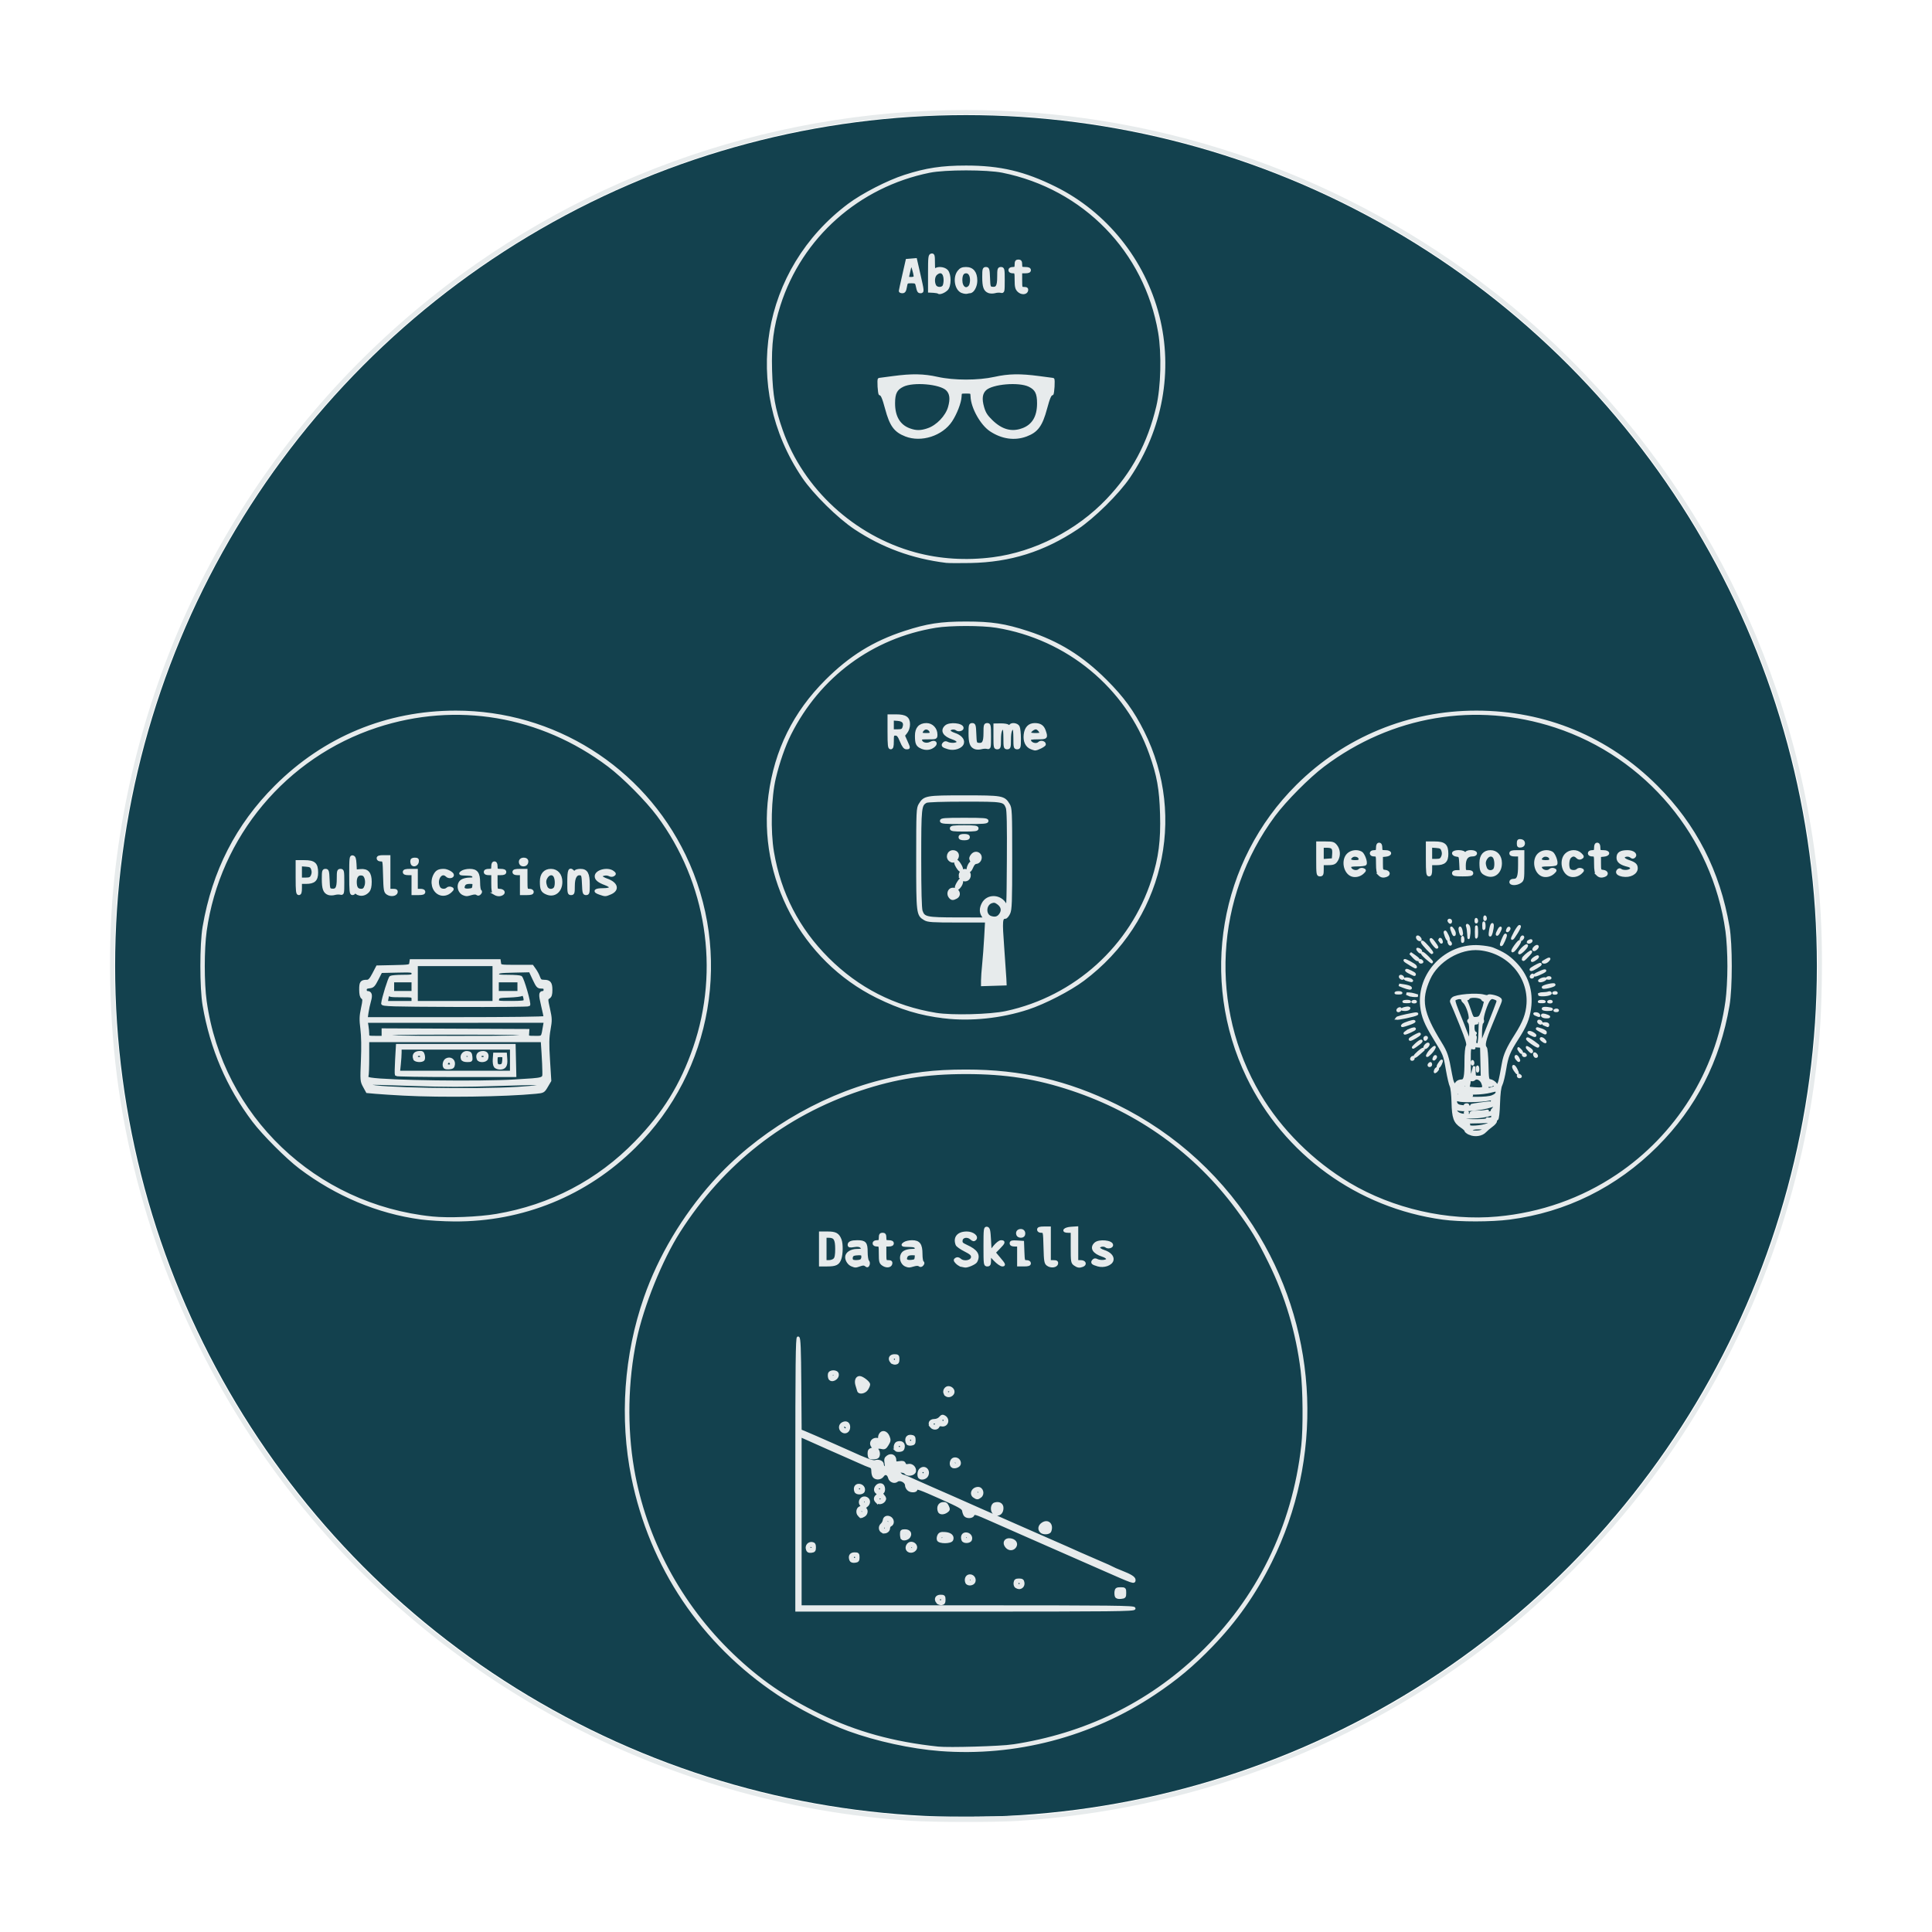 <?xml version="1.0" encoding="UTF-8" standalone="no"?>
<!-- Created with Inkscape (http://www.inkscape.org/) -->

<svg
   version="1.1"
   id="svg1432"
   width="1100"
   height="1100"
   viewBox="0 0 1100 1100"
   sodipodi:docname="website_project.svg"
   inkscape:export-filename="website_project.png"
   inkscape:export-xdpi="150"
   inkscape:export-ydpi="150"
   inkscape:version="1.2.1 (9c6d41e4, 2022-07-14)"
   xmlns:inkscape="http://www.inkscape.org/namespaces/inkscape"
   xmlns:sodipodi="http://sodipodi.sourceforge.net/DTD/sodipodi-0.dtd"
   xmlns="http://www.w3.org/2000/svg"
   xmlns:svg="http://www.w3.org/2000/svg">
  <defs
     id="defs1436" />
  <sodipodi:namedview
     id="namedview1434"
     pagecolor="#ffffff"
     bordercolor="#666666"
     borderopacity="1.0"
     inkscape:showpageshadow="2"
     inkscape:pageopacity="0.0"
     inkscape:pagecheckerboard="true"
     inkscape:deskcolor="#d1d1d1"
     showgrid="false"
     inkscape:zoom="0.25504323"
     inkscape:cx="913.57061"
     inkscape:cy="621.46327"
     inkscape:window-width="1433"
     inkscape:window-height="719"
     inkscape:window-x="0"
     inkscape:window-y="25"
     inkscape:window-maximized="0"
     inkscape:current-layer="g1438" />
  <g
     inkscape:groupmode="layer"
     inkscape:label="Image"
     id="g1438">
    <g
       id="g9994"
       transform="translate(-100,-3.3920428e-5)">
      <ellipse
         style="fill:#13414e;fill-opacity:1;stroke:none;stroke-width:5.058;stroke-linecap:square;stroke-dasharray:none;stroke-opacity:1;paint-order:markers stroke fill"
         id="path4170"
         cx="650"
         cy="549.999"
         rx="484.457"
         ry="484.463" />
      <path
         style="fill:#e7ebec;fill-opacity:1;stroke:#e7ebec;stroke-width:1.455;stroke-dasharray:none;stroke-opacity:1"
         d="M 618.82,1035.974 C 477.323,1026.744 345.691,955.56 260.792,842.36 212.026,777.336 180.002,700.365 168.311,620.079 162.718,581.668 161.819,536.879 165.888,499.328 179.613,372.659 240.419,258.345 337.338,177.01 424.779,103.627 535.567,63.362 650.037,63.362 c 105.576,0 207.818,34.085 292.304,97.448 96.683,72.51 163.255,179.29 185.838,298.077 6.548,34.444 9.023,64.327 8.343,100.745 -0.429,22.989 -1.49,36.794 -4.473,58.177 -11.283,80.891 -43.485,158.838 -92.767,224.549 -27.043,36.058 -61.253,70.267 -96.941,96.939 -76.756,57.364 -167.147,90.63 -262.848,96.734 -13,0.829 -47.572,0.795 -60.672,-0.058 z m 76.623,-2.342 c 72.016,-7.3 138.917,-28.814 199.321,-64.098 120.749,-70.534 205.073,-189.243 231.951,-326.537 14.557,-74.359 11.241,-153.093 -9.505,-225.655 C 1070.801,255.024 945.07,129.292 782.751,82.883 696.828,58.317 603.246,58.317 517.324,82.883 355.005,129.292 229.273,255.024 182.865,417.342 c -24.566,85.922 -24.566,179.504 0,265.427 44.384,155.237 161.266,277.273 314.286,328.145 39.409,13.102 77.106,20.421 123.444,23.968 1.951,0.149 16.956,0.196 33.345,0.103 21.638,-0.122 33.004,-0.493 41.504,-1.355 z m -60.241,-37.374 c -16.28,-1.248 -36.152,-5.572 -51.856,-11.283 -12.296,-4.472 -28.629,-12.817 -40.293,-20.586 -43.311,-28.849 -72.525,-72.33 -82.861,-123.33 -6.785,-33.476 -4.259,-69.521 7.165,-102.282 8.075,-23.157 21.718,-46.101 38.855,-65.35 24.305,-27.299 59.502,-48.642 95.221,-57.742 17.359,-4.422 30.19,-6.009 48.604,-6.009 31.238,0 57.465,6.084 85.494,19.832 33.818,16.588 61.511,42.134 80.899,74.63 33.604,56.322 36.249,126.246 6.998,185.008 -9.124,18.328 -19.653,33.32 -33.516,47.723 -10.807,11.227 -20.079,18.985 -32.891,27.519 -35.828,23.864 -78.978,35.153 -121.818,31.87 z m 41.44,-2.334 c 41.139,-6.212 77.311,-23.798 106.534,-51.795 33.067,-31.68 53.236,-72.729 58.431,-118.924 1.126,-10.012 0.944,-32.396 -0.348,-42.882 -2.681,-21.751 -8.82,-42.349 -18.409,-61.766 -6.639,-13.443 -10.061,-19.079 -18.527,-30.507 -23.603,-31.863 -55.658,-54.975 -93.981,-67.761 -20.192,-6.737 -37.63,-9.478 -60.305,-9.478 -22.675,0 -40.113,2.741 -60.305,9.478 -43.224,14.421 -78.299,41.923 -103.157,80.887 -10.141,15.895 -20.781,42.242 -24.831,61.488 -4.965,23.595 -5.477,50.096 -1.422,73.659 6.871,39.931 26.886,77.362 56.576,105.807 15.193,14.555 30.046,24.822 49.776,34.407 20.702,10.057 41.988,15.939 67.4,18.625 6.187,0.654 35.731,-0.204 42.569,-1.237 z M 553.549,839.108 c 0,-61.882 0.181,-77.686 0.887,-77.451 0.684,0.228 0.929,6.317 1.073,26.582 l 0.186,26.286 2.297,0.917 c 1.263,0.504 4.213,1.771 6.554,2.816 2.341,1.044 6.971,3.083 10.287,4.529 3.317,1.447 7.308,3.218 8.868,3.935 9.278,4.264 13.31,5.742 14.574,5.341 2.034,-0.645 4.228,0.265 4.228,1.755 0,0.712 0.521,1.495 1.157,1.739 0.992,0.38 1.093,0.042 0.708,-2.366 -0.379,-2.367 -0.208,-2.979 1.081,-3.882 1.981,-1.387 4.149,-0.324 4.149,2.034 0,1.55 0.224,1.668 2.471,1.303 1.915,-0.311 2.575,-0.129 2.934,0.807 0.324,0.844 0.954,1.085 2.09,0.8 2.022,-0.508 4.015,1.319 3.718,3.406 -0.256,1.797 -3.962,2.544 -5.146,1.037 -0.409,-0.521 -1.61,-0.959 -2.668,-0.974 -1.803,-0.024 -1.852,0.054 -0.777,1.242 0.631,0.697 1.416,1.267 1.746,1.267 0.529,0 3.627,1.334 17.273,7.441 1.951,0.873 5.942,2.618 8.868,3.877 2.927,1.259 6.598,2.879 8.159,3.601 1.561,0.721 5.871,2.637 9.578,4.257 3.707,1.62 8.017,3.514 9.578,4.209 1.561,0.695 5.392,2.386 8.514,3.758 3.122,1.372 8.39,3.689 11.706,5.149 3.317,1.46 7.308,3.211 8.868,3.891 7.217,3.143 15.212,6.682 18.446,8.164 1.951,0.894 6.74,2.977 10.642,4.627 3.902,1.651 7.414,3.227 7.804,3.502 0.39,0.276 2.625,1.25 4.966,2.166 5.32,2.081 7.449,3.418 7.449,4.679 0,1.718 -0.256,1.63 -17.382,-5.921 -3.122,-1.376 -6.953,-3.059 -8.514,-3.739 -3.969,-1.728 -12.588,-5.513 -23.413,-10.28 -5.073,-2.234 -11.777,-5.184 -14.899,-6.554 -7.622,-3.347 -8.802,-3.867 -17.027,-7.508 -9.315,-4.123 -10.025,-4.325 -10.536,-2.993 -0.501,1.307 -3.544,1.439 -4.563,0.199 -0.401,-0.488 -0.839,-1.665 -0.974,-2.616 -0.212,-1.496 -1.925,-2.479 -12.661,-7.268 -12.282,-5.479 -14.19,-6.14 -14.19,-4.92 0,1.151 -2.728,1.358 -4.211,0.319 -0.806,-0.564 -1.465,-1.767 -1.465,-2.673 0,-2.121 -3.673,-3.897 -5.288,-2.557 -1.452,1.205 -3.854,0.244 -4.353,-1.742 -0.59,-2.349 -2.543,-2.93 -3.749,-1.114 -1.076,1.62 -3.595,1.934 -4.915,0.614 -0.468,-0.468 -0.851,-1.883 -0.851,-3.145 0,-1.76 -0.371,-2.407 -1.596,-2.783 -0.878,-0.27 -3.512,-1.37 -5.853,-2.445 -2.341,-1.075 -6.651,-2.98 -9.578,-4.233 -2.927,-1.253 -6.598,-2.868 -8.159,-3.587 -3.187,-1.47 -10.168,-4.587 -13.657,-6.098 l -2.306,-0.999 v 48.609 48.609 h 95.07 c 84.033,0 95.07,0.124 95.07,1.064 0,0.941 -11.155,1.064 -96.134,1.064 h -96.134 z m 98.617,21.698 c 0,-0.39 -0.338,-0.709 -0.751,-0.709 -0.413,0 -0.554,0.319 -0.313,0.709 0.241,0.39 0.579,0.709 0.751,0.709 0.172,0 0.313,-0.319 0.313,-0.709 z m -51.792,-21.994 c 0,-0.39 -0.338,-0.709 -0.751,-0.709 -0.413,0 -0.554,0.319 -0.313,0.709 0.241,0.39 0.579,0.709 0.751,0.709 0.172,0 0.313,-0.319 0.313,-0.709 z m 18.553,-2.483 c 0,-0.371 -0.343,-0.788 -0.763,-0.928 -0.419,-0.14 -0.763,0.278 -0.763,0.928 0,0.65 0.343,1.068 0.763,0.928 0.419,-0.14 0.763,-0.557 0.763,-0.928 z m -5.073,-1.774 c 0,-0.39 -0.319,-0.709 -0.709,-0.709 -0.39,0 -0.709,0.319 -0.709,0.709 0,0.39 0.319,0.709 0.709,0.709 0.39,0 0.709,-0.319 0.709,-0.709 z m -5.676,-3.547 c 0,-0.39 -0.479,-0.709 -1.064,-0.709 -0.585,0 -1.064,0.319 -1.064,0.709 0,0.39 0.479,0.709 1.064,0.709 0.585,0 1.064,-0.319 1.064,-0.709 z m 25.598,81.303 c -1.506,-1.814 -0.646,-3.616 1.727,-3.616 1.881,0 2.119,0.239 2.119,2.128 0,1.618 -0.355,2.179 -1.481,2.34 -0.815,0.116 -1.879,-0.267 -2.364,-0.853 z m 2.781,-1.487 c 0,-0.585 -0.479,-1.064 -1.064,-1.064 -0.585,0 -1.064,0.479 -1.064,1.064 0,0.585 0.479,1.064 1.064,1.064 0.585,0 1.064,-0.479 1.064,-1.064 z m 98.911,-2.032 c -0.223,-0.582 -0.301,-1.8 -0.172,-2.706 0.194,-1.366 0.658,-1.648 2.717,-1.648 2.365,0 2.483,0.118 2.483,2.483 0,2.284 -0.185,2.501 -2.311,2.706 -1.55,0.149 -2.444,-0.126 -2.717,-0.835 z m 3.254,-1.871 c 0,-0.39 -0.319,-0.709 -0.709,-0.709 -0.39,0 -0.709,0.319 -0.709,0.709 0,0.39 0.319,0.709 0.709,0.709 0.39,0 0.709,-0.319 0.709,-0.709 z m -60.19,-3.461 c -0.522,-0.331 -0.841,-1.364 -0.709,-2.295 0.192,-1.355 0.664,-1.693 2.368,-1.693 1.704,0 2.176,0.338 2.368,1.693 0.228,1.609 -0.825,2.896 -2.368,2.896 -0.39,0 -1.136,-0.271 -1.658,-0.601 z m 2.723,-1.86 c 0,-0.585 -0.479,-1.064 -1.064,-1.064 -0.585,0 -1.064,0.479 -1.064,1.064 0,0.585 0.479,1.064 1.064,1.064 0.585,0 1.064,-0.479 1.064,-1.064 z m -30.944,-0.668 c -0.689,-1.795 0.05,-3.582 1.571,-3.8 1.9,-0.273 3.37,1.509 2.779,3.37 -0.541,1.705 -3.739,2.021 -4.35,0.43 z m 3.112,-1.239 c -0.439,-1.316 -1.966,-1.534 -1.966,-0.281 0,0.618 0.505,1.123 1.123,1.123 0.618,0 0.997,-0.379 0.843,-0.843 z m -69.075,-11.484 c -0.85,-2.216 0.01,-3.636 2.202,-3.636 1.881,0 2.119,0.239 2.119,2.128 0,1.796 -0.306,2.164 -1.955,2.353 -1.248,0.144 -2.104,-0.162 -2.366,-0.845 z m 3.257,-1.508 c 0,-0.585 -0.479,-1.064 -1.064,-1.064 -0.585,0 -1.064,0.479 -1.064,1.064 0,0.585 0.479,1.064 1.064,1.064 0.585,0 1.064,-0.479 1.064,-1.064 z m -28.022,-4.604 c -0.605,-1.906 0.843,-3.687 2.774,-3.412 1.126,0.161 1.481,0.722 1.481,2.34 0,1.778 -0.312,2.164 -1.89,2.347 -1.409,0.163 -2.011,-0.162 -2.364,-1.276 z m 3.405,-1.062 c 0.077,-0.385 -0.419,-0.807 -1.102,-0.939 -0.777,-0.15 -1.242,0.198 -1.242,0.929 0,1.234 2.097,1.243 2.343,0.01 z m 53.771,1.489 c -1.145,-1.379 0.163,-3.982 2,-3.982 1.947,0 3.345,1.972 2.431,3.429 -0.984,1.57 -3.343,1.864 -4.432,0.552 z m 3.319,-1.277 c -0.439,-1.315 -1.966,-1.534 -1.966,-0.281 0,0.618 0.505,1.123 1.123,1.123 0.618,0 0.997,-0.379 0.843,-0.843 z m 53.093,-0.494 c -1.946,-2.15 -0.911,-4.48 1.866,-4.202 2.667,0.267 4.075,2.149 2.95,3.943 -1.111,1.772 -3.339,1.892 -4.816,0.259 z m -39.017,-4.036 c -0.235,-0.614 -0.089,-1.748 0.324,-2.522 0.597,-1.115 1.352,-1.361 3.65,-1.19 3.088,0.23 4.642,1.697 3.887,3.667 -0.622,1.62 -7.242,1.658 -7.861,0.045 z m 3.114,-1.427 c 0,-1.253 -1.527,-1.035 -1.966,0.281 -0.154,0.463 0.225,0.842 0.843,0.842 0.618,0 1.123,-0.505 1.123,-1.123 z m 3.547,0.456 c 0,-0.367 -0.319,-0.865 -0.709,-1.106 -0.39,-0.241 -0.709,0.059 -0.709,0.668 0,0.608 0.319,1.106 0.709,1.106 0.39,0 0.709,-0.3 0.709,-0.668 z m 7.367,1.064 c -0.756,-1.969 0.051,-3.589 1.788,-3.589 1.954,0 3.331,1.77 2.686,3.451 -0.552,1.439 -3.935,1.543 -4.474,0.138 z m 3.112,-1.239 c -0.439,-1.316 -1.966,-1.534 -1.966,-0.281 0,0.618 0.506,1.123 1.123,1.123 0.618,0 0.997,-0.379 0.843,-0.842 z m -37.646,0.399 c -0.277,-0.277 -0.503,-1.407 -0.503,-2.513 0,-1.765 0.262,-2.01 2.151,-2.01 2.396,0 3.481,1.619 2.324,3.466 -0.776,1.238 -3.157,1.872 -3.972,1.057 z m 2.69,-2.277 c 0,-1.283 -1.389,-1.049 -1.664,0.281 -0.153,0.74 0.113,1.064 0.709,0.865 0.525,-0.175 0.955,-0.691 0.955,-1.146 z m -14.03,-1.633 c -1.488,-0.833 -1.593,-2.971 -0.202,-4.126 0.562,-0.466 1.121,-1.54 1.242,-2.385 0.423,-2.954 4.832,-2.005 4.832,1.04 0,0.745 -0.479,1.538 -1.064,1.763 -0.585,0.225 -1.064,1.002 -1.064,1.726 0,1.741 -2.144,2.877 -3.743,1.982 z m 1.969,-2.742 c -0.343,-0.555 -0.751,-0.597 -1.224,-0.124 -0.39,0.39 -0.478,1.084 -0.195,1.543 0.343,0.555 0.751,0.597 1.224,0.124 0.39,-0.39 0.478,-1.084 0.195,-1.543 z m 2.321,-2.971 c -0.439,-1.315 -1.966,-1.534 -1.966,-0.281 0,0.618 0.505,1.123 1.123,1.123 0.618,0 0.997,-0.379 0.843,-0.843 z m 86.151,5.667 c -1.362,-1.362 -0.989,-3.282 0.875,-4.504 3.061,-2.005 5.634,0.571 4.229,4.233 -0.509,1.326 -3.87,1.504 -5.103,0.271 z m -103.583,-9.223 c -1.388,-1.388 -1.022,-3.965 0.639,-4.492 1.084,-0.344 1.278,-0.686 0.709,-1.254 -2.059,-2.059 0.359,-5.333 2.926,-3.959 1.699,0.909 1.592,3.149 -0.211,4.412 -0.92,0.644 -1.186,1.207 -0.709,1.501 1.238,0.765 0.87,3.117 -0.611,3.909 -1.71,0.915 -1.71,0.915 -2.743,-0.117 z m 2.533,-2.12 c -0.439,-1.316 -1.966,-1.534 -1.966,-0.281 0,0.618 0.505,1.123 1.123,1.123 0.618,0 0.997,-0.379 0.843,-0.842 z m 1.227,-6.252 c -0.343,-0.555 -0.751,-0.597 -1.224,-0.124 -0.39,0.39 -0.478,1.084 -0.195,1.543 0.343,0.555 0.751,0.597 1.224,0.124 0.39,-0.39 0.478,-1.084 0.195,-1.543 z m 72.863,6.953 c -1.405,-1.405 -1.048,-4.667 0.568,-5.179 2.436,-0.773 4.257,0.249 4.257,2.389 0,2.178 -1.141,3.641 -2.838,3.641 -0.624,0 -1.518,-0.383 -1.987,-0.851 z m -31.082,-0.871 c -0.871,-2.269 0.038,-4.304 2.023,-4.532 1.532,-0.176 2.129,0.179 2.81,1.674 0.749,1.645 0.685,2.03 -0.484,2.884 -1.744,1.275 -3.855,1.262 -4.349,-0.026 z m 2.562,-1.512 c 0,-0.608 -0.319,-0.909 -0.709,-0.668 -0.39,0.241 -0.709,0.739 -0.709,1.106 0,0.367 0.319,0.668 0.709,0.668 0.39,0 0.709,-0.498 0.709,-1.106 z m -38.143,-3.975 c -1.175,-1.174 -1.108,-2.359 0.194,-3.439 0.953,-0.791 0.944,-0.983 -0.077,-1.73 -2.225,-1.627 0.191,-5.435 2.811,-4.429 1.293,0.496 1.585,3.691 0.405,4.421 -0.493,0.304 -0.318,0.951 0.502,1.857 0.956,1.057 1.078,1.678 0.506,2.59 -0.945,1.508 -3.186,1.885 -4.34,0.731 z m 2.993,-1.255 c 0.525,-0.849 -0.81,-1.69 -1.755,-1.106 -0.793,0.49 -0.273,1.767 0.721,1.767 0.344,0 0.809,-0.297 1.034,-0.66 z m -0.324,-6.08 c 0,-0.585 -0.479,-1.064 -1.064,-1.064 -0.585,0 -1.064,0.479 -1.064,1.064 0,0.585 0.479,1.064 1.064,1.064 0.585,0 1.064,-0.479 1.064,-1.064 z m 53.033,4.555 c -2.482,-1.446 -1.015,-4.91 2.079,-4.91 2.236,0 3.13,3.354 1.26,4.722 -1.537,1.124 -1.714,1.134 -3.339,0.188 z m 3.015,-2.823 c 0,-0.367 -0.479,-0.668 -1.064,-0.668 -1.097,0 -1.409,0.837 -0.611,1.636 0.567,0.567 1.675,-0.074 1.675,-0.969 z m -70.675,-0.271 c -0.756,-1.969 0.051,-3.589 1.788,-3.589 1.954,0 3.331,1.77 2.686,3.451 -0.552,1.439 -3.935,1.543 -4.474,0.138 z m 3.275,-1.46 c 0,-0.585 -0.479,-1.064 -1.064,-1.064 -0.585,0 -1.064,0.479 -1.064,1.064 0,0.585 0.479,1.064 1.064,1.064 0.585,0 1.064,-0.479 1.064,-1.064 z m 33.109,-6.504 c -0.771,-0.771 -0.539,-3.434 0.378,-4.351 2.271,-2.271 5.294,0.18 3.926,3.183 -0.714,1.566 -3.225,2.248 -4.304,1.169 z m 3.074,-2.72 c 0,-0.585 -0.479,-1.064 -1.064,-1.064 -0.585,0 -1.064,0.479 -1.064,1.064 0,0.585 0.479,1.064 1.064,1.064 0.585,0 1.064,-0.479 1.064,-1.064 z m 15.405,-3.633 c -1.082,-1.082 -0.482,-3.728 0.947,-4.182 1.864,-0.591 3.643,0.88 3.37,2.787 -0.213,1.491 -3.243,2.47 -4.318,1.395 z m 2.879,-1.821 c -0.439,-1.316 -1.966,-1.534 -1.966,-0.281 0,0.618 0.505,1.123 1.123,1.123 0.618,0 0.997,-0.379 0.843,-0.843 z m -49.704,-3.144 c -0.279,-0.279 -0.507,-1.374 -0.507,-2.434 0,-1.398 0.435,-2.041 1.584,-2.342 1.255,-0.328 1.403,-0.596 0.709,-1.289 -2.097,-2.097 -0.098,-5.068 2.884,-4.288 0.952,0.249 1.263,0.104 0.931,-0.433 -0.274,-0.444 -0.143,-1.471 0.292,-2.283 1.141,-2.131 3.591,-1.526 4.681,1.156 0.776,1.91 0.71,2.488 -0.515,4.503 -1.165,1.915 -1.71,2.235 -3.181,1.866 -2.288,-0.574 -3.466,0.111 -2.399,1.396 0.439,0.529 0.694,1.698 0.567,2.597 -0.176,1.238 -0.755,1.687 -2.386,1.846 -1.185,0.116 -2.382,-0.017 -2.661,-0.296 z m 3.041,-2.795 c 0,-0.608 -0.319,-0.909 -0.709,-0.668 -0.39,0.241 -0.709,0.739 -0.709,1.106 0,0.367 0.319,0.668 0.709,0.668 0.39,0 0.709,-0.498 0.709,-1.106 z m 1.064,-5.161 c 0,-1.283 -1.389,-1.049 -1.664,0.281 -0.153,0.74 0.113,1.064 0.709,0.865 0.525,-0.175 0.955,-0.691 0.955,-1.146 z m 3.902,0.988 c 0,-0.172 -0.319,-0.51 -0.709,-0.751 -0.39,-0.241 -0.709,-0.1 -0.709,0.313 0,0.413 0.319,0.751 0.709,0.751 0.39,0 0.709,-0.141 0.709,-0.313 z m 6.891,2.71 c -1.022,-1.022 -0.491,-3.725 0.813,-4.139 2.234,-0.709 3.747,0.311 3.508,2.365 -0.161,1.392 -0.669,1.913 -2.016,2.07 -0.99,0.116 -2.028,-0.018 -2.306,-0.296 z m 3.042,-2.043 c 0,-0.585 -0.479,-1.064 -1.064,-1.064 -0.585,0 -1.064,0.479 -1.064,1.064 0,0.585 0.479,1.064 1.064,1.064 0.585,0 1.064,-0.479 1.064,-1.064 z m 3.237,-2.342 c -0.721,-2.272 0.284,-3.789 2.352,-3.55 1.546,0.179 1.86,0.575 1.86,2.344 0,1.778 -0.312,2.164 -1.89,2.347 -1.359,0.157 -2.012,-0.164 -2.322,-1.142 z m 3.148,-1.205 c 0,-0.585 -0.479,-1.064 -1.064,-1.064 -0.585,0 -1.064,0.479 -1.064,1.064 0,0.585 0.479,1.064 1.064,1.064 0.585,0 1.064,-0.479 1.064,-1.064 z m -40.298,-5.463 c -1.277,-1.277 -1.026,-3.262 0.516,-4.087 2.027,-1.085 3.599,-0.168 3.599,2.101 0,2.568 -2.383,3.718 -4.115,1.987 z m 3.001,-1.197 c 0.214,-0.346 -0.058,-1 -0.604,-1.453 -1.106,-0.918 -2.238,0.137 -1.474,1.373 0.543,0.878 1.561,0.918 2.079,0.08 z m 47.968,-1.111 c -1.48,-1.784 -0.599,-3.581 1.755,-3.581 1.247,0 2.611,-0.584 3.316,-1.419 0.958,-1.136 1.454,-1.262 2.483,-0.633 2.773,1.694 1.271,5.572 -1.842,4.758 -0.758,-0.198 -1.465,0.125 -1.718,0.784 -0.539,1.405 -2.86,1.458 -3.994,0.091 z m 2.81,-1.453 c 0,-0.585 -0.479,-1.064 -1.064,-1.064 -0.585,0 -1.064,0.479 -1.064,1.064 0,0.585 0.479,1.064 1.064,1.064 0.585,0 1.064,-0.479 1.064,-1.064 z m 4.966,-2.128 c 0,-0.585 -0.479,-1.064 -1.064,-1.064 -0.585,0 -1.064,0.479 -1.064,1.064 0,0.585 0.479,1.064 1.064,1.064 0.585,0 1.064,-0.479 1.064,-1.064 z m 0.052,-15.156 c -0.909,-1.698 0.584,-3.902 2.402,-3.545 1.988,0.39 2.976,2.388 1.852,3.742 -1.26,1.518 -3.389,1.419 -4.254,-0.197 z m 3.11,-0.758 c 0.525,-0.849 -0.81,-1.69 -1.755,-1.106 -0.793,0.49 -0.273,1.767 0.721,1.767 0.344,0 0.809,-0.297 1.034,-0.66 z M 588.753,791.81 c -0.124,-0.488 -0.549,-1.882 -0.945,-3.099 -0.803,-2.467 -0.059,-4.528 1.633,-4.528 1.488,0 5.257,2.911 5.257,4.06 0,0.526 -0.516,1.743 -1.146,2.705 -1.217,1.857 -4.402,2.429 -4.799,0.862 z m 1.688,-5.54 c 0,-0.367 -0.319,-0.668 -0.709,-0.668 -0.39,0 -0.709,0.498 -0.709,1.106 0,0.608 0.319,0.909 0.709,0.668 0.39,-0.241 0.709,-0.739 0.709,-1.106 z m -18.174,-1.69 c -0.216,-0.563 -0.281,-1.6 -0.145,-2.306 0.345,-1.791 4.366,-1.797 4.711,-0.007 0.509,2.643 -3.633,4.742 -4.565,2.313 z m 3.112,-1.682 c 0.154,-0.463 -0.225,-0.843 -0.843,-0.843 -0.618,0 -1.123,0.505 -1.123,1.123 0,1.253 1.527,1.035 1.966,-0.281 z m 32.146,-7.514 c -1.506,-1.814 -0.646,-3.616 1.727,-3.616 1.881,0 2.119,0.239 2.119,2.128 0,1.618 -0.355,2.179 -1.481,2.34 -0.815,0.116 -1.879,-0.267 -2.364,-0.853 z m 2.781,-1.487 c 0,-0.585 -0.479,-1.064 -1.064,-1.064 -0.585,0 -1.064,0.479 -1.064,1.064 0,0.585 0.479,1.064 1.064,1.064 0.585,0 1.064,-0.479 1.064,-1.064 z m -25.317,-53.57 c -1.662,-0.67 -3.062,-2.754 -3.062,-4.56 0,-2.2 2.671,-3.949 6.031,-3.949 3.306,0 3.942,-0.623 2.153,-2.108 -0.678,-0.563 -2.035,-0.695 -3.902,-0.379 -2.273,0.384 -2.862,0.267 -2.862,-0.567 0,-1.303 1.502,-1.912 4.716,-1.912 4.422,0 5.216,0.901 5.216,5.914 0,2.445 0.362,4.806 0.804,5.248 0.442,0.442 0.598,1.34 0.346,1.995 -0.368,0.96 -0.66,1.024 -1.498,0.328 -0.787,-0.653 -1.591,-0.672 -3.29,-0.08 -2.585,0.901 -2.588,0.901 -4.652,0.07 z m 5.039,-2.554 c 0.617,-0.237 1.122,-1.195 1.122,-2.128 0,-1.403 -0.36,-1.698 -2.07,-1.698 -1.139,0 -2.575,0.194 -3.193,0.431 -1.131,0.434 -1.526,2.476 -0.649,3.353 0.591,0.591 3.299,0.615 4.79,0.042 z m 12.651,2.185 c -1.394,-0.983 -1.596,-1.75 -1.596,-6.052 0,-4.782 -0.052,-4.926 -1.774,-4.926 -1.104,0 -1.774,-0.402 -1.774,-1.064 0,-0.662 0.67,-1.064 1.774,-1.064 1.498,0 1.774,-0.331 1.774,-2.128 0,-1.655 0.315,-2.128 1.419,-2.128 1.104,0 1.419,0.473 1.419,2.128 0,1.892 0.236,2.128 2.128,2.128 1.419,0 2.128,0.355 2.128,1.064 0,0.709 -0.709,1.064 -2.128,1.064 h -2.128 v 4.612 c 0,4.481 0.052,4.612 1.826,4.612 1.356,0 1.765,0.319 1.589,1.242 -0.315,1.651 -2.674,1.91 -4.656,0.513 z m 13.303,0.591 c -3.076,-1.099 -3.855,-5.81 -1.261,-7.626 0.867,-0.607 2.806,-1.104 4.309,-1.104 2.223,0 2.686,-0.231 2.485,-1.242 -0.189,-0.947 -1.001,-1.258 -3.422,-1.312 -4.509,-0.1 -4.757,-0.206 -3.216,-1.371 0.757,-0.573 2.735,-1.042 4.394,-1.042 3.972,0 5.226,1.73 5.226,7.211 0,2.231 0.335,4.264 0.744,4.517 0.508,0.314 0.478,0.78 -0.094,1.47 -0.571,0.688 -1.108,0.786 -1.686,0.306 -0.557,-0.463 -1.679,-0.466 -3.271,-0.009 -2.64,0.757 -2.653,0.758 -4.206,0.203 z m 5.546,-4.651 c 0.207,-1.802 0.034,-1.951 -2.281,-1.951 -1.67,0 -2.718,0.414 -3.144,1.242 -1.09,2.12 -0.191,3.11 2.612,2.876 2.232,-0.186 2.619,-0.484 2.813,-2.167 z m 25.923,4.653 c -0.837,-0.164 -2.102,-0.938 -2.81,-1.72 -1.092,-1.207 -1.133,-1.518 -0.268,-2.053 0.662,-0.409 1.419,-0.269 2.156,0.398 2.316,2.096 7.055,1.074 7.055,-1.521 0,-1.347 -0.842,-2.112 -4.168,-3.791 -2.292,-1.157 -4.367,-2.624 -4.612,-3.261 -1.532,-3.991 0.755,-6.717 5.634,-6.717 3.355,0 6.18,2.215 4.706,3.689 -0.617,0.617 -1.154,0.513 -2.191,-0.425 -2.075,-1.878 -5.344,-1.269 -5.613,1.046 -0.179,1.54 0.254,2.038 2.757,3.167 5.947,2.682 7.553,5.218 5.606,8.856 -0.595,1.112 -5.13,3.047 -6.377,2.722 -0.195,-0.051 -1.04,-0.227 -1.877,-0.39 z m 49.056,-0.484 c -1.264,-0.923 -1.444,-2.01 -1.654,-9.963 -0.235,-8.904 -0.24,-8.927 -1.951,-8.927 -1.052,0 -1.716,-0.412 -1.716,-1.064 0,-0.788 0.828,-1.064 3.193,-1.064 h 3.193 v 9.578 9.578 h 2.18 c 1.693,0 2.128,0.277 1.945,1.242 -0.304,1.603 -3.346,1.967 -5.19,0.621 z m 15.412,-0.129 c -1.486,-1.041 -1.577,-1.614 -1.577,-9.933 v -8.828 h -2.188 c -3.554,0 -2.054,-1.744 1.711,-1.99 l 3.315,-0.216 v 9.617 9.617 h 2.128 c 2.294,0 2.983,1.649 1.006,2.407 -1.74,0.668 -2.688,0.522 -4.396,-0.674 z m 13.2,0.393 c -3.074,-0.9 -3.609,-1.405 -2.676,-2.529 0.609,-0.734 1.171,-0.797 2.196,-0.249 0.757,0.405 2.4,0.638 3.65,0.517 3.23,-0.312 2.927,-2.128 -0.546,-3.266 -5.078,-1.664 -6.695,-4.376 -4.042,-6.777 2.104,-1.904 9.345,-1.204 9.345,0.903 0,1.036 -2.258,1.536 -3.244,0.718 -1.287,-1.068 -4.206,-0.549 -4.206,0.749 0,0.614 1.196,1.443 2.838,1.968 3.393,1.084 5.332,3.16 4.812,5.15 -0.619,2.366 -4.761,3.801 -8.126,2.816 z M 567.029,711.107 v -9.223 h 4.206 c 4.489,0 5.981,0.841 7.205,4.058 0.889,2.337 0.818,8.019 -0.134,10.75 -1.013,2.906 -2.488,3.638 -7.328,3.638 h -3.949 z m 8.108,5.98 c 0.797,-0.797 1.115,-2.503 1.115,-5.98 0,-5.521 -0.955,-7.095 -4.308,-7.095 h -2.078 v 7.095 7.095 h 2.078 c 1.143,0 2.579,-0.502 3.193,-1.115 z m 85.542,-7.451 c 0,-9.802 0.104,-10.674 1.242,-10.457 1.046,0.199 1.298,1.284 1.596,6.871 l 0.355,6.634 2.339,-2.917 c 1.301,-1.622 2.954,-2.917 3.725,-2.917 1.955,0 1.746,0.635 -1.2,3.652 l -2.585,2.647 3.006,3.59 c 2.614,3.122 2.816,3.59 1.547,3.59 -0.803,0 -2.74,-1.357 -4.305,-3.015 l -2.846,-3.015 -0.018,3.015 c -0.015,2.536 -0.243,3.015 -1.437,3.015 -1.356,0 -1.419,-0.473 -1.419,-10.694 z m 19.156,5.018 v -5.676 h -2.128 c -1.452,0 -2.128,-0.35 -2.128,-1.103 0,-0.873 0.702,-1.058 3.37,-0.887 l 3.37,0.216 0.207,5.498 c 0.2,5.311 0.267,5.498 1.951,5.498 1.077,0 1.744,0.407 1.744,1.064 0,0.788 -0.828,1.064 -3.193,1.064 h -3.193 z m -0.44,-11.672 c -0.541,-1.411 0.261,-2.517 1.825,-2.517 1.395,0 2.147,1.218 1.644,2.661 -0.427,1.223 -2.985,1.118 -3.469,-0.143 z m -339.702,-9.383 C 315.27,690.321 291.487,680.363 270.846,664.773 263.462,659.195 249.949,645.661 244.303,638.187 229.662,618.808 220.295,596.977 216.078,572.404 c -1.701,-9.911 -1.701,-34.786 0,-44.697 5.422,-31.592 18.862,-57.856 40.866,-79.86 27.752,-27.752 63.39,-42.524 102.592,-42.524 55.602,0 106.01,31.656 130.162,81.741 26.824,55.626 15.444,122.269 -28.3,165.729 -27.535,27.357 -63.894,42.182 -102.814,41.922 -6.126,-0.041 -14.627,-0.543 -18.891,-1.115 z m 43.003,-1.725 c 30.806,-5.224 57.776,-19.336 79.356,-41.525 15.987,-16.438 25.961,-32.568 33.302,-53.857 15.333,-44.467 7.559,-94.289 -20.641,-132.282 -6.38,-8.595 -19.623,-21.942 -28.113,-28.332 -38.624,-29.071 -86.769,-37.206 -132.144,-22.328 -51.919,17.024 -89.971,62.501 -97.507,116.536 -1.446,10.371 -1.446,29.57 0,39.941 9.161,65.68 62.314,116.457 129.079,123.309 9.259,0.95 26.5,0.263 36.669,-1.461 z M 329.709,623.073 c -5.853,-0.307 -12.895,-0.76 -15.649,-1.007 l -5.007,-0.448 -1.666,-3.05 c -1.624,-2.973 -1.654,-3.345 -1.172,-14.756 0.315,-7.459 0.205,-13.992 -0.302,-18.009 -0.665,-5.26 -0.61,-7.184 0.329,-11.624 1,-4.73 1.007,-5.409 0.058,-6.109 -0.726,-0.536 -1.067,-2.042 -1.067,-4.713 0,-4.124 0.522,-4.784 3.783,-4.789 1.152,-10e-4 2.073,-1.026 3.667,-4.079 l 2.128,-4.077 9.354,-0.198 c 9.055,-0.191 9.361,-0.248 9.578,-1.774 l 0.224,-1.576 h 25.186 25.186 l 0.227,1.596 c 0.222,1.561 0.429,1.596 9.352,1.596 h 9.126 l 1.493,2.097 c 0.821,1.153 1.832,3.069 2.246,4.257 0.628,1.8 1.131,2.16 3.025,2.16 3.106,0 3.975,1.116 3.975,5.102 0,2.544 -0.332,3.607 -1.318,4.223 -1.282,0.801 -1.283,0.981 -0.018,6.658 1.191,5.347 1.215,6.322 0.277,11.653 -0.832,4.729 -0.887,7.994 -0.296,17.45 l 0.727,11.633 -1.852,3.16 c -1.812,3.092 -1.946,3.169 -6.249,3.583 -17.705,1.706 -53.287,2.198 -75.345,1.041 z m 65.165,-3.551 c 10.926,-0.694 14.234,-1.299 13.13,-2.403 -0.199,-0.199 -11.298,0.013 -24.665,0.47 -18.704,0.641 -29.872,0.637 -48.476,-0.014 -13.295,-0.465 -24.267,-0.753 -24.381,-0.639 -0.114,0.114 0.016,0.569 0.289,1.01 1.249,2.021 59.812,3.118 84.102,1.576 z m -1.667,-4.204 c 17.337,-1.063 16.319,-0.74 16.314,-5.165 -0.002,-2.031 -0.21,-6.805 -0.462,-10.61 l -0.458,-6.917 H 359.045 309.489 v 9.52 c 0,5.236 -0.186,10.005 -0.414,10.599 -0.305,0.795 0.209,1.184 1.951,1.478 9.685,1.635 62.004,2.333 82.181,1.096 z m -67.653,-3.372 c -0.185,-0.299 -0.124,-4.21 0.136,-8.691 l 0.472,-8.147 h 33.345 33.345 l 0.199,8.691 0.199,8.691 h -33.68 c -18.524,0 -33.831,-0.245 -34.017,-0.544 z m 65.525,-8.324 v -6.74 H 359.507 327.936 v 2.379 c 0,1.308 -0.205,4.342 -0.456,6.74 l -0.456,4.361 h 32.027 32.027 z m -37.805,4.172 c -1.025,-1.025 -0.468,-3.788 0.912,-4.527 2.17,-1.161 4.4,0.304 4.122,2.708 -0.178,1.541 -0.63,1.944 -2.374,2.114 -1.185,0.116 -2.382,-0.017 -2.661,-0.296 z m 3.615,-2.221 c -0.132,-0.683 -0.709,-1.242 -1.284,-1.242 -0.575,0 -1.152,0.559 -1.284,1.242 -0.168,0.871 0.215,1.242 1.284,1.242 1.069,0 1.452,-0.37 1.284,-1.242 z m 25.01,1.649 c -0.462,-0.556 -0.74,-2.392 -0.619,-4.079 l 0.221,-3.068 h 3.193 3.193 l 0.221,3.068 c 0.26,3.617 -0.728,5.091 -3.413,5.091 -1.075,0 -2.333,-0.455 -2.794,-1.012 z m 4.788,-3.422 c 0.21,-2.543 0.124,-2.661 -1.951,-2.661 -1.988,0 -2.171,0.2 -2.171,2.365 0,2.797 0.501,3.443 2.454,3.163 1.115,-0.16 1.499,-0.82 1.668,-2.868 z m -50.675,-0.845 c -0.829,-2.16 0.057,-3.585 2.37,-3.809 1.922,-0.186 2.345,0.055 2.722,1.556 0.245,0.977 0.237,2.114 -0.018,2.526 -0.693,1.121 -4.62,0.91 -5.074,-0.273 z m 3.984,-1.46 c 0,-0.591 -0.631,-1.064 -1.419,-1.064 -0.788,0 -1.419,0.473 -1.419,1.064 0,0.591 0.631,1.064 1.419,1.064 0.788,0 1.419,-0.473 1.419,-1.064 z m 23.136,1.368 c -0.746,-1.944 0.873,-3.96 2.985,-3.716 1.573,0.182 1.942,0.62 2.126,2.526 0.212,2.2 0.109,2.306 -2.23,2.306 -1.575,0 -2.605,-0.399 -2.88,-1.116 z m 4.039,-1.358 c 0.077,-0.385 -0.419,-0.807 -1.102,-0.939 -0.777,-0.15 -1.242,0.198 -1.242,0.929 0,1.234 2.097,1.243 2.343,0.01 z m 5.024,1.451 c -0.819,-2.135 0.059,-3.585 2.303,-3.804 2.41,-0.235 3.468,1.132 2.714,3.508 -0.511,1.61 -4.424,1.841 -5.017,0.296 z m 3.984,-1.46 c 0,-0.591 -0.631,-1.064 -1.419,-1.064 -0.788,0 -1.419,0.473 -1.419,1.064 0,0.591 0.631,1.064 1.419,1.064 0.788,0 1.419,-0.473 1.419,-1.064 z M 318.003,588.362 v -2.134 l 41.327,0.183 41.327,0.183 -0.134,1.951 c -0.132,1.922 -0.071,1.951 4.023,1.951 4.593,0 4.178,0.495 5.357,-6.394 l 0.426,-2.492 -50.839,0.007 -50.839,0.007 0.411,2.484 c 0.226,1.366 0.415,3.362 0.419,4.436 0.007,1.911 0.096,1.951 4.265,1.951 h 4.257 v -2.134 z m 80.88,1.07 c 0,-0.933 -4.848,-1.064 -39.376,-1.064 -34.528,0 -39.376,0.131 -39.376,1.064 0,0.933 4.848,1.064 39.376,1.064 34.528,0 39.376,-0.131 39.376,-1.064 z m 11.352,-10.231 c 0,-0.359 -0.652,-3.4 -1.45,-6.758 -1.473,-6.203 -1.4,-7.488 0.427,-7.488 0.562,0 1.022,-0.639 1.022,-1.419 0,-1.093 -0.473,-1.419 -2.062,-1.419 -1.844,0 -2.29,-0.489 -4.23,-4.633 l -2.168,-4.633 -9.064,0.199 c -7.976,0.175 -9.093,0.348 -9.302,1.44 -0.212,1.106 0.446,1.243 6.022,1.252 3.443,0.005 6.639,0.252 7.102,0.546 1.116,0.71 5.301,15.224 4.593,15.931 -0.303,0.303 -19.209,0.469 -42.014,0.368 -36.357,-0.161 -41.45,-0.314 -41.358,-1.247 0.295,-2.977 3.881,-14.514 4.666,-15.013 0.498,-0.316 3.539,-0.579 6.758,-0.585 5.405,-0.01 5.853,-0.121 5.853,-1.451 0,-1.382 -0.363,-1.432 -9.046,-1.242 l -9.046,0.199 -2.173,4.257 c -1.895,3.713 -2.461,4.285 -4.434,4.479 -1.687,0.166 -2.262,0.571 -2.262,1.596 0,0.756 0.415,1.374 0.922,1.374 2.059,0 2.53,1.481 1.547,4.869 -0.525,1.81 -1.172,4.807 -1.438,6.66 l -0.484,3.37 h 50.808 c 30.495,0 50.808,-0.261 50.808,-0.653 z M 335.03,568.857 c 0,-1.767 -0.024,-1.774 -6.74,-1.774 -5.818,0 -6.74,-0.162 -6.74,-1.182 0,-1.837 -0.472,-0.862 -1.002,2.069 l -0.481,2.661 h 7.482 7.482 z m 46.116,-8.868 v -10.642 h -21.994 -21.994 v 10.642 10.642 h 21.994 21.994 z m 17.727,9.755 c -0.025,-2.341 -0.9,-4.087 -1.71,-3.415 -0.46,0.382 -3.694,0.788 -7.185,0.902 -5.97,0.195 -6.362,0.302 -6.575,1.803 -0.223,1.573 -0.112,1.596 7.627,1.596 5.815,0 7.851,-0.23 7.844,-0.887 z m -63.843,-7.982 v -3.193 h -5.676 -5.676 v 3.193 3.193 h 5.676 5.676 z m 60.305,0 v -3.193 h -6.031 -6.031 v 3.193 3.193 h 6.031 6.031 z m -108.332,-52.914 c -2.322,-0.859 -3.055,-2.877 -3.055,-8.409 0,-4.504 0.141,-5.013 1.389,-5.013 1.242,0 1.411,0.583 1.596,5.498 0.193,5.129 0.317,5.514 1.843,5.73 2.855,0.405 3.686,-1.026 3.686,-6.349 0,-4.406 0.138,-4.879 1.419,-4.879 1.321,0 1.419,0.473 1.419,6.823 0,6.522 -0.064,6.806 -1.45,6.444 -0.797,-0.209 -2.317,-0.13 -3.377,0.173 -1.06,0.304 -2.621,0.296 -3.47,-0.018 z m 16.278,-0.312 c -0.882,-0.624 -1.596,-0.794 -1.596,-0.379 0,0.412 -0.479,0.75 -1.064,0.75 -0.899,0 -1.064,-1.661 -1.064,-10.694 0,-9.802 0.104,-10.674 1.242,-10.458 0.972,0.185 1.287,1.087 1.45,4.147 l 0.208,3.911 2.739,-0.261 c 4.017,-0.383 5.713,1.557 5.713,6.536 0,2.609 -0.394,4.289 -1.242,5.291 -1.725,2.038 -4.443,2.531 -6.385,1.157 z m 4.854,-3.702 c 1.014,-2.667 0.218,-6.385 -1.481,-6.924 -2.576,-0.818 -4.259,0.818 -4.259,4.139 0,3.407 0.937,4.729 3.352,4.729 1.145,0 1.875,-0.594 2.388,-1.944 z m 12.351,3.806 c -1.264,-0.923 -1.444,-2.01 -1.654,-9.963 -0.235,-8.904 -0.24,-8.927 -1.951,-8.927 -1.052,0 -1.716,-0.412 -1.716,-1.064 0,-0.788 0.828,-1.064 3.193,-1.064 h 3.193 v 9.578 9.578 h 2.18 c 1.693,0 2.128,0.277 1.945,1.242 -0.304,1.603 -3.346,1.967 -5.19,0.621 z m 29.458,0.081 c -3.361,-1.733 -4.525,-6.535 -2.523,-10.407 1.145,-2.214 2.371,-2.889 5.247,-2.889 1.947,0 5.066,1.725 5.066,2.802 0,1.166 -2.253,1.431 -3.296,0.388 -3.24,-3.24 -6.891,2.29 -4.483,6.789 0.808,1.51 3.49,1.831 4.752,0.569 0.442,-0.442 1.363,-0.589 2.046,-0.327 1.163,0.446 1.154,0.562 -0.13,1.823 -1.871,1.837 -4.565,2.342 -6.679,1.251 z m 14.176,0.402 c -3.076,-1.099 -3.855,-5.81 -1.261,-7.626 0.867,-0.607 2.806,-1.104 4.309,-1.104 2.223,0 2.686,-0.231 2.485,-1.242 -0.189,-0.947 -1.001,-1.258 -3.422,-1.312 -4.509,-0.1 -4.757,-0.206 -3.216,-1.371 0.757,-0.573 2.735,-1.042 4.394,-1.042 3.972,0 5.226,1.73 5.226,7.211 0,2.231 0.335,4.264 0.744,4.517 0.508,0.314 0.478,0.78 -0.094,1.47 -0.571,0.688 -1.108,0.786 -1.686,0.306 -0.557,-0.463 -1.679,-0.466 -3.271,-0.009 -2.64,0.757 -2.653,0.758 -4.206,0.203 z m 5.546,-4.651 c 0.207,-1.802 0.034,-1.951 -2.281,-1.951 -1.67,0 -2.718,0.414 -3.144,1.242 -1.09,2.12 -0.191,3.11 2.612,2.876 2.232,-0.186 2.619,-0.484 2.813,-2.167 z m 12.014,4.377 c -1.007,-0.586 -1.242,-1.723 -1.242,-6.009 v -5.286 h -2.128 c -1.419,0 -2.128,-0.355 -2.128,-1.064 0,-0.709 0.709,-1.064 2.128,-1.064 1.892,0 2.128,-0.236 2.128,-2.128 0,-1.419 0.355,-2.128 1.064,-2.128 0.709,0 1.064,0.709 1.064,2.128 0,1.96 0.197,2.128 2.483,2.128 1.734,0 2.483,0.321 2.483,1.064 0,0.743 -0.749,1.064 -2.483,1.064 h -2.483 v 4.612 c 0,4.416 0.073,4.612 1.732,4.612 2.064,0 3.106,1.325 1.729,2.197 -1.283,0.812 -2.814,0.768 -4.348,-0.125 z m 29.549,-0.253 c -2.609,-1.129 -3.121,-2.233 -3.121,-6.72 0,-4.101 2.032,-6.451 5.576,-6.451 3.464,0 5.775,2.668 5.775,6.668 0,5.331 -3.87,8.389 -8.23,6.502 z m 4.541,-2.67 c 1.045,-1.045 1.114,-5.137 0.117,-6.999 -0.983,-1.837 -3.186,-1.737 -4.546,0.205 -1.278,1.825 -1.381,3.279 -0.413,5.826 0.752,1.978 3.319,2.491 4.842,0.969 z m 25.683,2.762 c -3.609,-1.231 -2.711,-2.266 1.965,-2.266 4.999,0 5.556,-1.533 1.153,-3.172 -3.659,-1.362 -5.246,-2.67 -5.246,-4.324 0,-3.016 6.656,-4.711 9.62,-2.45 1.162,0.887 1.217,1.156 0.351,1.724 -0.655,0.43 -1.513,0.413 -2.372,-0.047 -1.621,-0.867 -4.97,-0.164 -4.594,0.965 0.147,0.442 1.527,1.238 3.066,1.77 5.811,2.008 6.797,5.74 2.043,7.727 -2.801,1.17 -2.767,1.17 -5.985,0.073 z m -172.402,-9.006 v -9.223 h 4.257 c 5.563,0 7.095,1.37 7.095,6.345 0,4.25 -1.587,5.716 -6.188,5.716 h -3.035 v 3.193 c 0,2.365 -0.276,3.193 -1.064,3.193 -0.891,0 -1.064,-1.498 -1.064,-9.223 z m 8.656,-1.093 c 0.556,-1.22 0.604,-2.424 0.149,-3.725 -0.568,-1.623 -1.139,-1.956 -3.674,-2.141 l -3.002,-0.218 v 3.943 3.943 h 2.853 c 2.367,0 2.993,-0.307 3.674,-1.802 z m 57.325,4.64 v -5.676 h -2.483 c -1.734,0 -2.483,-0.321 -2.483,-1.064 0,-0.804 0.867,-1.064 3.547,-1.064 h 3.547 v 5.676 5.676 h 2.128 c 1.419,0 2.128,0.355 2.128,1.064 0,0.788 -0.828,1.064 -3.193,1.064 h -3.193 z m 61.724,0 v -5.676 h -2.128 c -1.419,0 -2.128,-0.355 -2.128,-1.064 0,-0.804 0.867,-1.064 3.547,-1.064 h 3.547 v 5.676 c 0,5.581 0.03,5.676 1.774,5.676 1.104,0 1.774,0.402 1.774,1.064 0,0.788 -0.828,1.064 -3.193,1.064 h -3.193 z m 26.96,-1.064 c 0,-6.779 0.55,-8.034 2.616,-5.969 0.555,0.555 0.905,0.555 1.248,0 0.262,-0.424 1.557,-0.771 2.878,-0.771 3.513,0 4.61,1.98 4.61,8.317 0,4.653 -0.137,5.163 -1.389,5.163 -1.242,0 -1.411,-0.583 -1.596,-5.491 -0.176,-4.656 -0.404,-5.528 -1.502,-5.738 -2.612,-0.499 -4.027,1.865 -4.027,6.727 0,4.029 -0.149,4.502 -1.419,4.502 -1.319,0 -1.419,-0.473 -1.419,-6.74 z m -88.896,-10.026 c -0.274,-0.274 -0.498,-1.083 -0.498,-1.798 0,-0.924 0.528,-1.301 1.823,-1.301 1.483,0 1.781,0.297 1.596,1.589 -0.224,1.573 -1.961,2.47 -2.922,1.51 z m 61.496,-0.582 c -0.545,-1.421 0.264,-2.517 1.859,-2.517 1.633,0 2.277,0.916 1.7,2.419 -0.542,1.412 -3.028,1.48 -3.559,0.098 z m 525.183,202.13 c -48.239,-6.569 -90.025,-36.894 -111.121,-80.64 -26.824,-55.626 -15.444,-122.269 28.3,-165.729 27.211,-27.035 63.5,-41.996 101.862,-41.996 39.202,0 74.84,14.772 102.592,42.524 22.004,22.004 35.444,48.268 40.866,79.86 1.701,9.911 1.701,34.786 0,44.697 -5.422,31.592 -18.862,57.856 -40.866,79.86 -23.082,23.082 -51.75,37.267 -83.65,41.392 -10.503,1.358 -28.135,1.373 -37.984,0.031 z m 31.131,-0.325 c 24.782,-2.272 47.939,-10.427 68.214,-24.023 33.927,-22.752 56.661,-59.002 62.284,-99.313 0.65,-4.66 1.11,-12.937 1.11,-19.97 0,-7.034 -0.46,-15.311 -1.11,-19.97 -7.537,-54.035 -45.588,-99.512 -97.507,-116.536 -45.375,-14.878 -93.52,-6.743 -132.144,22.328 -8.49,6.39 -21.734,19.737 -28.113,28.332 -34.485,46.461 -37.79,109.251 -8.373,159.065 11.914,20.175 30.202,38.358 51.094,50.803 24.794,14.769 56.045,21.898 84.545,19.286 z m -15.786,-47.877 c -1.268,-0.551 -2.306,-1.333 -2.306,-1.738 0,-0.405 -1.081,-1.446 -2.402,-2.312 -3.887,-2.548 -4.765,-4.976 -4.972,-13.752 -0.1,-4.263 -0.562,-8.45 -1.026,-9.313 -0.464,-0.863 -1.452,-5.067 -2.197,-9.343 -1.507,-8.658 -1.389,-8.368 -7.299,-18.017 -5.013,-8.184 -6.668,-12.249 -7.312,-17.953 -2.111,-18.711 14.049,-35.482 32.921,-34.167 2.976,0.207 6.37,0.77 7.54,1.249 6.038,2.474 8.842,4.241 12.476,7.863 7.138,7.112 10.162,16.267 8.7,26.344 -0.849,5.849 -2.504,9.845 -6.92,16.699 -4.936,7.663 -6.016,10.306 -7.19,17.602 -0.61,3.789 -1.591,7.822 -2.18,8.962 -0.725,1.401 -1.162,4.867 -1.349,10.703 -0.165,5.139 -0.578,8.731 -1.021,8.879 -0.409,0.136 -0.743,0.678 -0.743,1.204 0,0.526 -1.038,1.694 -2.306,2.596 -1.268,0.901 -2.944,2.331 -3.725,3.176 -1.848,2.002 -5.751,2.594 -8.691,1.318 z m 7.627,-2.134 c 0.765,-0.922 0.407,-1.064 -2.675,-1.064 -2.508,0 -3.679,0.314 -3.967,1.064 -0.324,0.845 0.226,1.064 2.675,1.064 1.875,0 3.43,-0.417 3.967,-1.064 z m 2.661,-3.174 c 3.091,-1.403 4.152,-2.604 1.579,-1.787 -0.79,0.251 -4.701,0.474 -8.691,0.496 -3.99,0.022 -6.854,0.185 -6.364,0.362 0.49,0.177 0.711,0.614 0.49,0.971 -0.221,0.357 -0.063,0.649 0.35,0.649 0.413,0 0.751,-0.338 0.751,-0.751 0,-0.413 0.324,-0.551 0.721,-0.306 0.397,0.245 0.537,0.743 0.313,1.106 -0.777,1.257 7.729,0.677 10.85,-0.739 z m -0.532,-2.899 c 0,-0.413 0.29,-0.572 0.644,-0.353 0.354,0.219 1.392,0.098 2.306,-0.268 0.914,-0.366 1.202,-0.686 0.639,-0.711 -0.755,-0.033 -0.662,-0.339 0.355,-1.167 1.107,-0.902 1.142,-1.049 0.18,-0.749 -4.86,1.516 -8.04,2.015 -13.448,2.113 -5.808,0.105 -7.121,0.582 -3.801,1.38 2.91,0.7 13.125,0.509 13.125,-0.245 z m -16.318,-1.377 c 0,-0.39 -0.338,-0.709 -0.751,-0.709 -0.413,0 -0.554,0.319 -0.313,0.709 0.241,0.39 0.579,0.709 0.751,0.709 0.172,0 0.313,-0.319 0.313,-0.709 z m 17.06,-2.107 c 1.384,-0.395 3.14,-1.217 3.902,-1.827 1.311,-1.05 1.29,-1.064 -0.388,-0.258 -1.729,0.831 -1.743,0.817 -0.532,-0.549 1.849,-2.086 1.53,-2.391 -1.419,-1.357 -5.226,1.834 -17.45,2.86 -19.156,1.609 -0.605,-0.444 -0.887,-0.312 -0.887,0.414 0,1.362 1.3,2.422 3.547,2.893 2.483,0.52 11.912,-0.063 14.932,-0.924 z m -13.158,-0.021 c -0.241,-0.39 0.078,-0.709 0.709,-0.709 0.631,0 0.951,0.319 0.709,0.709 -0.241,0.39 -0.56,0.709 -0.709,0.709 -0.149,0 -0.468,-0.319 -0.709,-0.709 z m 3.193,0.051 c 0,-0.433 1.452,-0.765 3.37,-0.77 1.854,-0.005 4.168,-0.187 5.144,-0.404 1.292,-0.287 1.485,-0.212 0.709,0.278 -1.678,1.059 -9.223,1.792 -9.223,0.896 z m 9.719,-4.665 c 6.22,-1.847 6.77,-4.58 0.645,-3.207 -3.987,0.894 -15.132,1.192 -17.281,0.463 -1.321,-0.448 -1.596,-0.284 -1.596,0.948 0,0.882 0.651,1.751 1.596,2.131 2.565,1.031 12.726,0.826 16.636,-0.335 z m -12.69,-0.128 c 0.512,-0.205 1.124,-0.18 1.36,0.056 0.236,0.236 -0.183,0.403 -0.931,0.373 -0.827,-0.034 -0.995,-0.202 -0.429,-0.429 z m 7.937,-0.559 c 3.317,-0.484 6.14,-0.789 6.274,-0.679 0.649,0.533 -5.626,1.705 -8.758,1.637 -3.122,-0.069 -2.824,-0.183 2.483,-0.957 z m 7.095,-1.364 c 0,-0.153 0.495,-0.469 1.101,-0.701 0.631,-0.242 0.916,-0.123 0.668,0.279 -0.417,0.674 -1.769,0.997 -1.769,0.423 z m 0.378,-2.878 c 1.586,-0.663 2.46,-1.508 2.46,-2.379 0,-1.279 -0.199,-1.3 -3.702,-0.391 -2.036,0.528 -5.787,0.983 -8.336,1.01 -2.881,0.031 -4.115,0.253 -3.263,0.587 2.466,0.966 0.267,1.34 -5.049,0.858 -0.461,-0.042 -1.055,-0.757 -1.319,-1.589 -0.364,-1.146 -0.622,-1.283 -1.065,-0.566 -1.49,2.41 1.517,3.397 10.518,3.453 4.858,0.03 8.117,-0.298 9.755,-0.983 z m -15.099,-2.28 c -0.488,-0.197 -1.286,-0.197 -1.774,0 -0.488,0.197 -0.089,0.358 0.887,0.358 0.976,0 1.375,-0.161 0.887,-0.358 z m 0.548,-4.189 c 0.459,-1.392 0.644,-2.722 0.41,-2.956 -0.234,-0.234 -0.425,0.088 -0.425,0.717 0,0.628 -0.71,1.639 -1.577,2.247 -1.082,0.758 -1.249,1.12 -0.532,1.154 0.671,0.032 0.537,0.268 -0.374,0.66 -1.373,0.59 -1.369,0.611 0.122,0.66 1.157,0.037 1.75,-0.581 2.377,-2.481 z m 8.998,-0.74 c -0.791,-2.576 -3.473,-3.973 -4.895,-2.55 -0.409,0.409 -1.184,0.575 -1.722,0.369 -0.538,-0.206 -0.982,0.058 -0.987,0.588 -0.007,0.53 -0.197,1.662 -0.427,2.517 -0.382,1.424 -0.129,1.573 3.025,1.774 5.509,0.351 5.88,0.151 5.006,-2.697 z m 7.781,1.469 c 1.543,-0.998 1.753,-1.722 3.782,-13.052 0.891,-4.975 2.614,-8.777 7.325,-16.169 4.498,-7.057 6.319,-11.86 6.705,-17.688 1.051,-15.884 -11.194,-29.756 -27.605,-31.273 -11.104,-1.026 -23.989,6.603 -28.634,16.953 -5.394,12.018 -4.103,19.296 6.47,36.487 3.447,5.605 4.043,7.411 5.948,18.029 0.867,4.835 1.464,5.984 3.744,7.204 0.995,0.533 1.249,0.521 0.903,-0.04 -0.28,-0.454 0.32,-1.087 1.432,-1.51 1.053,-0.4 1.731,-0.912 1.506,-1.137 -0.225,-0.225 -1.387,0.079 -2.582,0.675 -2.22,1.108 -2.846,0.731 -1.321,-0.794 0.468,-0.468 1.546,-0.851 2.394,-0.851 1.977,0 2.43,-2.136 2.43,-11.45 0,-3.937 0.348,-7.573 0.792,-8.285 0.641,-1.026 -0.052,-3.367 -3.62,-12.229 -2.427,-6.028 -4.731,-11.557 -5.121,-12.288 -0.538,-1.009 -0.393,-1.636 0.605,-2.611 1.634,-1.597 13.489,-2.616 17.512,-1.505 1.431,0.395 2.601,0.475 2.601,0.178 0,-0.718 4.239,0.08 6.028,1.136 1.236,0.729 1.312,1.09 0.593,2.838 -0.453,1.101 -2.605,6.312 -4.783,11.58 -3.901,9.435 -4.632,12.531 -3.28,13.883 0.377,0.377 0.777,4.672 0.887,9.542 0.191,8.443 0.272,8.866 1.723,9.073 0.837,0.119 2.084,0.838 2.77,1.596 1.461,1.614 0.576,1.797 -1.413,0.293 -0.758,-0.573 -1.715,-1.032 -2.128,-1.019 -0.413,0.012 -0.132,0.491 0.626,1.064 1.344,1.016 1.339,1.042 -0.2,1.042 -0.973,0 -1.823,-0.612 -2.219,-1.596 l -0.642,-1.596 -0.045,1.619 c -0.025,0.89 0.432,1.802 1.015,2.025 0.583,0.224 0.855,0.739 0.604,1.145 -0.604,0.978 3.134,0.065 5.198,-1.27 z m -16.269,-17.531 c -0.139,-2.439 -0.252,-0.443 -0.252,4.434 0,4.878 0.113,6.873 0.252,4.434 0.139,-2.439 0.139,-6.43 0,-8.868 z m 2.928,9.034 0.661,-2.826 0.071,3.015 c 0.068,2.868 0.176,3.015 2.222,3.015 h 2.15 l -0.199,-8.691 -0.199,-8.691 -2.838,-0.197 c -2.222,-0.155 -2.607,-0.026 -1.774,0.594 0.869,0.646 0.771,0.727 -0.532,0.441 -1.59,-0.348 -1.596,-0.312 -1.596,8.594 0,9.047 0.664,10.597 2.034,4.746 z m 2.361,-1.407 c 0.014,-1.171 0.173,-1.564 0.353,-0.873 0.18,0.69 0.168,1.648 -0.026,2.128 -0.194,0.48 -0.341,-0.085 -0.327,-1.255 z m -2.92,-3.606 c 0.034,-0.827 0.202,-0.995 0.429,-0.429 0.205,0.512 0.18,1.124 -0.056,1.36 -0.236,0.236 -0.403,-0.183 -0.373,-0.931 z m 7.552,0.236 c -0.157,-1.268 -0.286,-0.231 -0.286,2.306 0,2.536 0.129,3.574 0.286,2.306 0.157,-1.268 0.157,-3.343 0,-4.612 z m -9.129,-23.003 c -0.69,-0.831 -0.685,-1.164 0.021,-1.6 1.239,-0.766 -0.929,-8.129 -2.948,-10.009 -0.822,-0.766 -1.195,-1.402 -0.829,-1.414 0.366,-0.012 0.132,-0.333 -0.519,-0.713 -0.767,-0.447 -1.824,-0.449 -2.993,-0.004 -2.117,0.805 -2.278,0.157 3.74,15.036 1.997,4.937 3.696,9.566 3.775,10.287 0.08,0.721 0.253,-1.354 0.385,-4.611 0.161,-3.96 -0.048,-6.27 -0.631,-6.971 z m 5.906,5.797 0.226,-6.742 -2.838,0.095 -2.838,0.095 2.483,0.523 c 1.655,0.348 1.951,0.554 0.887,0.616 -1.326,0.078 -1.596,0.504 -1.596,2.517 0,1.333 0.399,2.586 0.887,2.784 0.667,0.271 0.623,0.546 -0.177,1.112 -0.844,0.597 -0.862,0.755 -0.089,0.763 0.696,0.007 0.858,0.598 0.567,2.056 -0.435,2.174 -0.086,2.922 1.365,2.922 0.645,0 0.961,-1.899 1.123,-6.742 z m 10.129,-17.203 c 0.39,-1.299 0.117,-1.734 -1.469,-2.337 -1.59,-0.605 -2.171,-0.507 -3.158,0.532 -1.559,1.639 -4.383,10.29 -3.83,11.731 0.233,0.607 0.083,1.315 -0.334,1.573 -0.444,0.275 -0.755,3.019 -0.751,6.634 l 0.007,6.166 4.528,-11.352 c 2.49,-6.243 4.743,-12.07 5.007,-12.947 z m -8.695,5.328 c 1.532,-4.141 2.102,-7.081 1.274,-6.569 -0.342,0.211 -0.938,-0.181 -1.325,-0.872 -0.832,-1.487 -7.235,-1.827 -7.707,-0.41 -0.155,0.466 -0.82,0.675 -1.478,0.465 -0.714,-0.228 -0.9,-0.14 -0.462,0.217 0.404,0.329 1.5,2.93 2.437,5.778 1.654,5.03 1.765,5.173 3.86,4.966 1.857,-0.183 2.329,-0.68 3.401,-3.575 z m 20.43,36.312 c 0,-0.413 0.319,-0.554 0.709,-0.313 0.39,0.241 0.709,0.579 0.709,0.751 0,0.172 -0.319,0.313 -0.709,0.313 -0.39,0 -0.709,-0.338 -0.709,-0.751 z m -1.853,-3.173 c -0.647,-0.988 -0.997,-1.975 -0.778,-2.194 0.219,-0.219 0.909,0.589 1.533,1.796 1.368,2.645 0.884,2.901 -0.755,0.399 z m -45.228,0.022 c 0.225,-0.585 0.733,-1.064 1.129,-1.064 0.415,0 0.346,0.451 -0.163,1.064 -0.486,0.585 -0.994,1.064 -1.129,1.064 -0.135,0 -0.062,-0.479 0.163,-1.064 z m 2.096,-3.547 c 0.639,-0.976 1.278,-1.774 1.42,-1.774 0.142,0 -0.106,0.798 -0.55,1.774 -0.444,0.976 -1.083,1.774 -1.42,1.774 -0.337,0 -0.089,-0.798 0.55,-1.774 z m -5.741,0.355 c 0.241,-0.39 0.579,-0.709 0.751,-0.709 0.172,0 0.313,0.319 0.313,0.709 0,0.39 -0.338,0.709 -0.751,0.709 -0.413,0 -0.554,-0.319 -0.313,-0.709 z m 50.004,-3.21 c -0.494,-0.595 -0.718,-1.261 -0.499,-1.48 0.219,-0.219 0.755,0.268 1.19,1.081 0.929,1.736 0.584,1.935 -0.691,0.398 z m -59.936,-0.338 c 0.241,-0.39 0.579,-0.709 0.751,-0.709 0.172,0 0.313,0.319 0.313,0.709 0,0.39 -0.338,0.709 -0.751,0.709 -0.413,0 -0.554,-0.319 -0.313,-0.709 z m 12.816,-0.208 c 0.266,-0.7 0.663,-1.093 0.882,-0.875 0.218,0.218 4.3e-4,0.791 -0.484,1.272 -0.701,0.695 -0.782,0.614 -0.397,-0.397 z m -11.042,-0.807 c 0,-0.752 4.491,-4.663 4.892,-4.261 0.171,0.171 0.176,0.39 0.011,0.488 -0.165,0.098 -1.335,1.115 -2.601,2.261 -1.266,1.146 -2.302,1.827 -2.302,1.512 z m 68.583,-0.167 c -0.26,-0.26 -0.473,-0.803 -0.473,-1.206 0,-0.445 0.33,-0.403 0.84,0.106 0.462,0.462 0.675,1.004 0.473,1.206 -0.202,0.202 -0.579,0.154 -0.84,-0.106 z m -60.947,-1.309 c 0.411,-0.785 1.462,-2.062 2.335,-2.838 1.586,-1.409 1.587,-1.409 0.841,0.016 -0.411,0.785 -1.462,2.062 -2.335,2.838 -1.586,1.409 -1.587,1.409 -0.841,-0.016 z m 54.089,0.321 c 0,-0.413 0.319,-0.554 0.709,-0.313 0.39,0.241 0.709,0.579 0.709,0.751 0,0.172 -0.319,0.313 -0.709,0.313 -0.39,0 -0.709,-0.338 -0.709,-0.751 z m -2.057,-2.296 c -0.897,-1.494 -0.882,-1.509 0.339,-0.339 0.703,0.674 1.126,1.377 0.939,1.564 -0.187,0.187 -0.762,-0.364 -1.279,-1.225 z m 5.182,-0.6 c -1.347,-1.514 -1.346,-1.516 0.245,-0.539 0.878,0.539 1.596,1.223 1.596,1.519 0,0.855 -0.395,0.645 -1.841,-0.981 z m -64.306,-2.645 c 1.274,-1.222 2.674,-2.221 3.111,-2.221 0.437,0 -0.127,0.696 -1.253,1.546 -3.609,2.726 -4.235,2.954 -1.858,0.675 z m 5.132,1.5 c 0,-0.39 0.479,-1.107 1.064,-1.593 0.594,-0.493 1.064,-0.57 1.064,-0.174 0,0.39 -0.479,1.107 -1.064,1.593 -0.594,0.493 -1.064,0.57 -1.064,0.174 z m 61.145,-2.444 c -1.684,-1.171 -2.89,-2.302 -2.68,-2.512 0.303,-0.303 2.778,1.271 6.038,3.839 0.163,0.128 0.163,0.361 0,0.517 -0.163,0.156 -1.674,-0.674 -3.358,-1.845 z m 5.858,-1.61 c -0.757,-0.573 -1.017,-1.052 -0.577,-1.064 0.44,-0.013 1.197,0.456 1.683,1.042 1.122,1.351 0.663,1.361 -1.106,0.023 z m -74.808,-1.124 c 2.039,-1.388 4.966,-2.835 4.966,-2.454 0,0.531 -4.451,3.197 -5.321,3.187 -0.39,-0.004 -0.231,-0.334 0.355,-0.733 z m 7.804,0.037 c 0,-0.39 0.338,-0.709 0.751,-0.709 0.413,0 0.554,0.319 0.313,0.709 -0.241,0.39 -0.579,0.709 -0.751,0.709 -0.172,0 -0.313,-0.319 -0.313,-0.709 z m 60.305,-2.483 c -1.137,-0.65 -1.377,-1.023 -0.668,-1.039 0.608,-0.014 1.726,0.444 2.483,1.017 1.764,1.334 0.506,1.35 -1.815,0.023 z M 900.856,587.399 c 1.632,-1.13 4.592,-2.143 4.592,-1.572 0,0.384 -4.723,2.54 -5.566,2.54 -0.234,0 0.204,-0.436 0.973,-0.969 z m 76.249,-0.45 c -2.834,-1.552 -2.63,-1.767 0.604,-0.64 1.229,0.428 2.234,1.067 2.234,1.419 0,0.805 0.112,0.836 -2.838,-0.779 z m -78.362,-3.403 c 1.002,-0.84 6.049,-2.456 6.441,-2.063 0.187,0.187 -1.171,0.855 -3.017,1.484 -3.78,1.288 -4.394,1.392 -3.424,0.579 z m 80.845,-0.145 c -1.354,-0.582 -1.346,-0.612 0.177,-0.66 0.878,-0.028 1.596,0.269 1.596,0.66 0,0.39 -0.08,0.687 -0.177,0.66 -0.098,-0.027 -0.816,-0.324 -1.596,-0.66 z m -3.547,-1.419 c -0.241,-0.39 -0.119,-0.709 0.271,-0.709 0.39,0 0.907,0.319 1.148,0.709 0.241,0.39 0.119,0.709 -0.271,0.709 -0.39,0 -0.907,-0.319 -1.148,-0.709 z m -80.849,-2.179 c 0.299,-0.484 3.759,-1.383 9.547,-2.482 1.366,-0.259 2.27,-0.247 2.009,0.027 -0.66,0.693 -11.949,3.092 -11.556,2.455 z m 82.978,-1.369 c -0.523,-0.847 0.867,-0.847 2.838,0 1.267,0.544 1.214,0.615 -0.49,0.66 -1.05,0.028 -2.107,-0.269 -2.348,-0.66 z m -3.547,-0.709 c -1.157,-0.497 -1.197,-0.619 -0.219,-0.66 0.66,-0.028 1.397,0.269 1.638,0.66 0.504,0.816 0.48,0.816 -1.419,0 z m -78.752,-2.838 c 0.241,-0.39 0.758,-0.709 1.148,-0.709 0.39,0 0.512,0.319 0.271,0.709 -0.241,0.39 -0.758,0.709 -1.148,0.709 -0.39,0 -0.512,-0.319 -0.271,-0.709 z m 89.616,0.225 c 0.512,-0.205 1.124,-0.18 1.36,0.056 0.236,0.236 -0.183,0.403 -0.931,0.373 -0.827,-0.034 -0.995,-0.202 -0.429,-0.429 z m -87.073,-0.48 c 0.836,-0.721 4.273,-1.151 3.861,-0.483 -0.251,0.406 -1.289,0.738 -2.306,0.738 -1.018,0 -1.717,-0.115 -1.554,-0.255 z m 80.112,-0.312 c 0,-0.312 1.117,-0.437 2.483,-0.277 1.366,0.159 2.483,0.415 2.483,0.567 0,0.152 -1.117,0.277 -2.483,0.277 -1.366,0 -2.483,-0.255 -2.483,-0.567 z m -78.921,-4.192 c 0.883,-0.17 2.16,-0.163 2.838,0.014 0.678,0.178 -0.044,0.316 -1.605,0.309 -1.561,-0.007 -2.116,-0.153 -1.233,-0.323 z m 5.002,0.017 c 0.512,-0.205 1.124,-0.18 1.36,0.056 0.236,0.236 -0.183,0.403 -0.931,0.373 -0.827,-0.034 -0.995,-0.202 -0.429,-0.429 z m 71.967,-0.004 c 0.683,-0.178 1.8,-0.178 2.483,0 0.683,0.178 0.124,0.324 -1.242,0.324 -1.366,0 -1.924,-0.146 -1.242,-0.324 z m 5.365,0.004 c 0.512,-0.205 1.124,-0.18 1.36,0.056 0.236,0.236 -0.183,0.403 -0.931,0.373 -0.827,-0.034 -0.995,-0.202 -0.429,-0.429 z m -79.683,-3.772 -1.419,-0.61 1.419,0.021 c 0.78,0.011 2.217,0.276 3.193,0.589 l 1.774,0.568 -1.774,0.021 c -0.976,0.011 -2.412,-0.254 -3.193,-0.589 z m 74.14,-0.172 c 0,-0.295 0.932,-0.537 2.07,-0.537 1.139,0 2.575,-0.194 3.193,-0.431 0.617,-0.237 1.122,-0.109 1.122,0.283 0,0.393 -1.437,0.828 -3.193,0.968 -1.756,0.14 -3.193,0.012 -3.193,-0.283 z m -81.412,-1.026 c 0.683,-0.178 1.8,-0.178 2.483,0 0.683,0.178 0.124,0.324 -1.242,0.324 -1.366,0 -1.924,-0.146 -1.242,-0.324 z m 89.793,0.004 c 0.512,-0.205 1.124,-0.18 1.36,0.056 0.236,0.236 -0.183,0.403 -0.931,0.373 -0.827,-0.034 -0.995,-0.202 -0.429,-0.429 z m -85.713,-3.45 -2.483,-0.989 2.838,0.42 c 1.561,0.231 3.141,0.7 3.512,1.043 0.995,0.92 -0.973,0.679 -3.867,-0.474 z m 79.461,0.409 c 0,-0.27 1.437,-0.82 3.193,-1.222 1.756,-0.402 3.193,-0.509 3.193,-0.239 0,0.27 -1.437,0.82 -3.193,1.222 -1.756,0.402 -3.193,0.509 -3.193,0.239 z m -77.333,-4.278 c -1.461,-0.468 -1.524,-0.579 -0.355,-0.628 0.78,-0.033 1.898,0.25 2.483,0.628 1.243,0.803 0.38,0.803 -2.128,0 z m 75.914,0 c 0.585,-0.378 1.543,-0.688 2.128,-0.688 0.946,0 0.946,0.076 0,0.688 -0.585,0.378 -1.543,0.688 -2.128,0.688 -0.946,0 -0.946,-0.076 0,-0.688 z m -79.816,-1.419 c -0.241,-0.39 -0.119,-0.709 0.271,-0.709 0.39,0 0.907,0.319 1.148,0.709 0.241,0.39 0.119,0.709 -0.271,0.709 -0.39,0 -0.907,-0.319 -1.148,-0.709 z m 83.94,0.225 c 0.512,-0.205 1.124,-0.18 1.36,0.056 0.236,0.236 -0.183,0.403 -0.931,0.373 -0.827,-0.034 -0.995,-0.202 -0.429,-0.429 z m -9.445,-0.934 c 0.241,-0.39 0.579,-0.709 0.751,-0.709 0.172,0 0.313,0.319 0.313,0.709 0,0.39 -0.338,0.709 -0.751,0.709 -0.413,0 -0.554,-0.319 -0.313,-0.709 z m 2.128,-0.607 c 0.39,-0.374 1.987,-1.206 3.547,-1.848 1.561,-0.642 2.519,-0.861 2.128,-0.486 -0.39,0.374 -1.987,1.206 -3.547,1.848 -1.561,0.642 -2.519,0.861 -2.128,0.486 z m -71.145,-1.281 c -1.279,-0.63 -2.187,-1.285 -2.017,-1.455 0.349,-0.349 4.697,1.777 4.697,2.297 0,0.467 -0.066,0.446 -2.68,-0.842 z m 69.371,-2.406 c 2.039,-1.388 4.966,-2.835 4.966,-2.454 0,0.531 -4.451,3.197 -5.321,3.187 -0.39,-0.004 -0.231,-0.334 0.355,-0.733 z m -69.351,-2.493 c -1.658,-0.994 -3.015,-1.955 -3.015,-2.136 0,-0.529 5.535,2.446 6.024,3.237 0.63,1.02 0.373,0.926 -3.009,-1.101 z m 5.498,-1.769 c 0,-0.413 0.319,-0.554 0.709,-0.313 0.39,0.241 0.709,0.579 0.709,0.751 0,0.172 -0.319,0.313 -0.709,0.313 -0.39,0 -0.709,-0.338 -0.709,-0.751 z m 3.919,-1.716 c -1.552,-1.328 -2.648,-2.587 -2.437,-2.798 0.211,-0.211 1.625,0.887 3.143,2.441 3.366,3.447 3.076,3.594 -0.706,0.358 z m 66.378,2.209 c 0.163,-0.142 1.094,-0.673 2.069,-1.18 1.622,-0.843 1.691,-0.821 0.8,0.259 -0.536,0.649 -1.467,1.18 -2.069,1.18 -0.603,0 -0.963,-0.116 -0.8,-0.259 z m -6.136,-1.086 c 0.264,-0.427 1.139,-1.129 1.945,-1.561 1.05,-0.562 1.329,-0.564 0.985,-0.007 -0.264,0.427 -1.139,1.129 -1.945,1.561 -1.05,0.562 -1.329,0.564 -0.985,0.007 z m -67.762,-1.974 -1.72,-1.9 2.306,1.593 c 2.327,1.608 2.793,2.206 1.72,2.206 -0.322,0 -1.36,-0.855 -2.306,-1.9 z m 62.488,1.318 c 0,-0.619 2.564,-3.014 4.286,-4.003 0.569,-0.327 -0.065,0.571 -1.41,1.995 -2.582,2.735 -2.876,2.94 -2.876,2.008 z m -55.286,-6.679 c -1.727,-1.888 -2.642,-3.242 -2.035,-3.009 1.107,0.425 5.89,5.958 5.422,6.274 -0.137,0.092 -1.661,-1.377 -3.388,-3.265 z m 53.157,3.269 c 0,-0.39 0.958,-1.627 2.128,-2.749 1.171,-1.122 2.128,-1.72 2.128,-1.33 0,0.39 -0.958,1.627 -2.128,2.749 -1.171,1.122 -2.128,1.72 -2.128,1.33 z m -57.481,-1.346 c -0.75,-0.903 -0.706,-1.007 0.268,-0.634 0.641,0.246 1.165,0.732 1.165,1.08 0,0.912 -0.411,0.784 -1.432,-0.447 z m 55.129,-2.452 c 1.098,-1.553 2.257,-2.83 2.575,-2.838 0.318,-0.009 -0.321,1.255 -1.419,2.808 -1.098,1.553 -2.257,2.83 -2.575,2.838 -0.318,0.009 0.321,-1.255 1.419,-2.808 z m 10.866,1.049 c 0.486,-0.585 1.202,-1.064 1.593,-1.064 0.396,0 0.319,0.471 -0.174,1.064 -0.486,0.585 -1.202,1.064 -1.593,1.064 -0.396,0 -0.319,-0.471 0.174,-1.064 z m -57.416,-2.224 c -0.809,-1.028 -1.47,-2.208 -1.47,-2.621 0,-0.413 0.798,0.33 1.774,1.652 0.976,1.322 1.774,2.502 1.774,2.621 0,0.625 -0.762,0.019 -2.077,-1.652 z m 8.863,-0.761 c -0.385,-1.011 -0.304,-1.093 0.397,-0.397 0.485,0.481 0.703,1.054 0.484,1.272 -0.218,0.218 -0.615,-0.175 -0.882,-0.875 z m 30.475,-1.413 c 1.113,-2.664 1.761,-3.691 1.761,-2.792 0,0.901 -2.048,5.417 -2.456,5.417 -0.22,0 0.093,-1.181 0.696,-2.624 z m -35.516,0.448 c -0.257,-0.416 -0.316,-0.909 -0.13,-1.095 0.186,-0.186 0.527,0.155 0.758,0.757 0.48,1.25 0.071,1.47 -0.629,0.338 z m 12.583,-1.017 c 0.014,-1.171 0.173,-1.564 0.353,-0.873 0.18,0.69 0.168,1.648 -0.026,2.128 -0.194,0.48 -0.341,-0.085 -0.327,-1.255 z m 37.464,1.495 c 0,-0.153 0.495,-0.469 1.101,-0.701 0.631,-0.242 0.916,-0.123 0.668,0.279 -0.417,0.674 -1.769,0.997 -1.769,0.423 z m -62.818,-1.897 c -0.764,-1.236 0.106,-1.497 1.079,-0.325 0.56,0.674 0.613,1.081 0.143,1.081 -0.415,0 -0.965,-0.341 -1.222,-0.757 z m 16.059,-1.487 c -1.078,-3.093 -0.57,-3.229 0.859,-0.231 0.649,1.361 0.897,2.474 0.551,2.474 -0.346,0 -0.98,-1.01 -1.411,-2.243 z m 17.194,-2.368 c 0,-2.731 0.131,-3.762 0.285,-2.29 0.154,1.472 0.151,3.707 -0.007,4.966 -0.157,1.259 -0.282,0.055 -0.279,-2.676 z m 25.709,3.694 c 0.266,-0.7 0.663,-1.093 0.882,-0.875 0.218,0.218 4.3e-4,0.791 -0.484,1.272 -0.701,0.695 -0.782,0.614 -0.397,-0.397 z m -30.07,-2.395 c -0.07,-1.626 -0.334,-3.542 -0.587,-4.257 -0.349,-0.989 -0.255,-1.111 0.398,-0.512 0.526,0.484 0.753,2.127 0.587,4.257 -0.266,3.423 -0.271,3.43 -0.398,0.512 z m 26.546,-0.945 c 1.062,-1.951 2.196,-3.547 2.521,-3.547 0.325,0 -0.392,1.596 -1.593,3.547 -1.201,1.951 -2.335,3.547 -2.521,3.547 -0.186,0 0.531,-1.596 1.593,-3.547 z m -14.166,-0.709 c 0.244,-1.756 0.711,-3.484 1.037,-3.841 0.741,-0.81 -0.035,4.519 -0.87,5.969 -0.367,0.638 -0.434,-0.213 -0.168,-2.128 z m -21.652,-0.177 c -0.704,-2.11 -0.679,-2.189 0.285,-0.929 0.58,0.757 1.054,1.795 1.054,2.306 0,1.582 -0.537,1.03 -1.34,-1.377 z m 4.583,0.481 c -0.261,-1.04 -0.338,-2.027 -0.17,-2.195 0.167,-0.167 0.518,0.547 0.779,1.586 0.261,1.04 0.338,2.027 0.17,2.195 -0.167,0.167 -0.518,-0.547 -0.779,-1.586 z m 20.929,1.47 c 0,-0.39 0.456,-1.508 1.014,-2.483 0.558,-0.976 1.014,-1.454 1.014,-1.064 0,0.39 -0.456,1.508 -1.014,2.483 -0.558,0.976 -1.014,1.454 -1.014,1.064 z m 6.026,-2.691 c 0.266,-0.7 0.663,-1.093 0.882,-0.875 0.218,0.218 4.2e-4,0.791 -0.484,1.272 -0.701,0.695 -0.782,0.614 -0.397,-0.397 z m -13.701,-2.275 c 0.007,-1.561 0.153,-2.116 0.323,-1.233 0.17,0.883 0.163,2.16 -0.014,2.838 -0.178,0.678 -0.316,-0.044 -0.309,-1.605 z m -19.689,-2.483 c -0.241,-0.39 -0.1,-0.709 0.313,-0.709 0.413,0 0.751,0.319 0.751,0.709 0,0.39 -0.141,0.709 -0.313,0.709 -0.172,0 -0.51,-0.319 -0.751,-0.709 z m 15.31,-0.414 c 0.034,-0.827 0.202,-0.995 0.429,-0.429 0.205,0.512 0.18,1.124 -0.056,1.36 -0.236,0.236 -0.403,-0.183 -0.373,-0.931 z m 4.966,-1.419 c 0.034,-0.827 0.202,-0.995 0.429,-0.429 0.205,0.512 0.18,1.124 -0.056,1.36 -0.236,0.236 -0.403,-0.183 -0.373,-0.931 z m 14.843,-20.516 c 0,-0.658 0.667,-1.064 1.749,-1.064 2.492,0 3.218,-1.91 3.218,-8.467 v -5.722 h -2.483 c -1.734,0 -2.483,-0.321 -2.483,-1.064 0,-0.804 0.867,-1.064 3.547,-1.064 h 3.547 v 8.119 c 0,7.585 -0.104,8.191 -1.577,9.223 -2.056,1.44 -5.518,1.466 -5.518,0.04 z m -90.56,-3.881 c -4.02,-1.663 -5.232,-8.587 -2.059,-11.76 1.855,-1.855 5.113,-2.3 7.497,-1.024 1.357,0.726 3.08,5.386 2.399,6.488 -0.203,0.329 -2.267,0.599 -4.585,0.599 -2.985,0 -4.215,0.269 -4.215,0.922 0,2.285 3.771,3.537 5.486,1.821 0.442,-0.442 1.363,-0.589 2.046,-0.327 1.163,0.446 1.154,0.562 -0.13,1.823 -1.7,1.669 -4.433,2.287 -6.439,1.457 z m 4.713,-9.231 c 0,-1.74 -3.092,-2.694 -4.621,-1.425 -1.982,1.645 -1.235,2.83 1.783,2.83 2.356,0 2.838,-0.239 2.838,-1.405 z m 11.048,8.804 c -0.799,-0.799 -1.115,-2.508 -1.115,-6.031 0,-4.77 -0.052,-4.916 -1.774,-4.916 -1.104,0 -1.774,-0.402 -1.774,-1.064 0,-0.662 0.67,-1.064 1.774,-1.064 1.498,0 1.774,-0.331 1.774,-2.128 0,-1.419 0.355,-2.128 1.064,-2.128 0.709,0 1.064,0.709 1.064,2.128 0,1.96 0.197,2.128 2.483,2.128 3.293,0 3.445,1.946 0.177,2.261 l -2.306,0.222 v 4.257 c 0,4.116 0.065,4.264 1.951,4.481 2.117,0.244 2.64,1.843 0.829,2.538 -1.809,0.694 -2.959,0.505 -4.148,-0.684 z m 60.893,0.096 c -2.609,-1.129 -3.121,-2.233 -3.121,-6.72 0,-4.101 2.032,-6.451 5.576,-6.451 3.464,0 5.775,2.668 5.775,6.668 0,5.331 -3.87,8.389 -8.23,6.502 z m 4.541,-2.67 c 1.045,-1.045 1.114,-5.137 0.117,-7 -0.983,-1.837 -3.186,-1.737 -4.546,0.205 -1.278,1.825 -1.381,3.279 -0.413,5.826 0.752,1.978 3.319,2.491 4.842,0.969 z m 27.355,3.001 c -4.02,-1.663 -5.232,-8.587 -2.059,-11.76 1.855,-1.855 5.113,-2.3 7.497,-1.024 1.357,0.726 3.08,5.386 2.399,6.488 -0.203,0.329 -2.267,0.599 -4.585,0.599 -2.985,0 -4.215,0.269 -4.215,0.922 0,2.285 3.771,3.537 5.486,1.821 0.442,-0.442 1.363,-0.589 2.046,-0.327 1.163,0.446 1.154,0.562 -0.13,1.823 -1.7,1.669 -4.433,2.287 -6.439,1.457 z m 4.713,-9.231 c 0,-1.74 -3.092,-2.694 -4.621,-1.425 -1.982,1.645 -1.235,2.83 1.783,2.83 2.356,0 2.838,-0.239 2.838,-1.405 z m 10.895,9.231 c -4.02,-1.663 -5.232,-8.587 -2.059,-11.76 2.256,-2.255 6.152,-2.362 8.287,-0.227 1.368,1.368 1.401,1.578 0.345,2.169 -0.812,0.454 -1.508,0.316 -2.275,-0.45 -1.406,-1.406 -2.733,-1.402 -4.146,0.01 -1.314,1.314 -1.486,6.035 -0.263,7.257 1.075,1.075 3.582,1.101 4.635,0.048 0.442,-0.442 1.363,-0.589 2.046,-0.327 1.163,0.446 1.155,0.562 -0.13,1.823 -1.7,1.669 -4.433,2.287 -6.439,1.457 z m 15.761,-0.427 c -0.799,-0.799 -1.115,-2.508 -1.115,-6.031 0,-4.77 -0.053,-4.916 -1.774,-4.916 -1.104,0 -1.774,-0.402 -1.774,-1.064 0,-0.662 0.67,-1.064 1.774,-1.064 1.498,0 1.774,-0.331 1.774,-2.128 0,-1.419 0.355,-2.128 1.064,-2.128 0.71,0 1.064,0.709 1.064,2.128 0,1.96 0.197,2.128 2.483,2.128 3.292,0 3.445,1.946 0.177,2.261 l -2.306,0.222 v 4.257 c 0,4.116 0.065,4.264 1.951,4.481 2.117,0.244 2.64,1.843 0.829,2.538 -1.809,0.694 -2.959,0.505 -4.148,-0.684 z m 14.493,0.577 c -2.65,-0.46 -3.747,-1.56 -2.752,-2.758 0.593,-0.714 1.062,-0.772 1.736,-0.212 0.508,0.422 1.98,0.665 3.27,0.541 3.102,-0.298 3.657,-2.454 0.809,-3.138 -4.167,-1 -5.9,-2.331 -5.9,-4.531 0,-2.515 1.621,-3.554 5.542,-3.554 3.111,0 5.186,1.617 3.823,2.98 -0.582,0.582 -1.07,0.56 -1.847,-0.085 -1.383,-1.148 -4.326,-0.707 -4.326,0.649 0,0.607 1.196,1.453 2.797,1.977 3.605,1.181 4.652,2.089 4.652,4.033 0,2.848 -3.728,4.805 -7.804,4.097 z m -173.821,-9.395 v -9.223 h 4.56 c 4.081,0 4.714,0.196 6.031,1.869 1.63,2.073 1.901,5.209 0.655,7.578 -1.155,2.195 -1.975,2.591 -5.392,2.603 l -3.015,0.011 v 3.193 c 0,2.72 -0.21,3.193 -1.419,3.193 -1.346,0 -1.419,-0.473 -1.419,-9.223 z m 9.092,-2.768 c 0.253,-3.538 -0.444,-4.3 -3.948,-4.316 l -2.306,-0.011 v 3.943 3.943 l 3.015,-0.218 3.015,-0.218 z m 53.342,2.768 v -9.223 h 4.257 c 5.563,0 7.095,1.37 7.095,6.345 0,4.25 -1.587,5.716 -6.188,5.716 h -3.035 v 3.193 c 0,2.365 -0.276,3.193 -1.064,3.193 -0.891,0 -1.064,-1.498 -1.064,-9.223 z m 8.656,-1.093 c 0.556,-1.22 0.604,-2.424 0.149,-3.725 -0.568,-1.623 -1.139,-1.956 -3.674,-2.141 l -3.002,-0.218 v 3.943 3.943 h 2.853 c 2.367,0 2.993,-0.307 3.674,-1.802 z m 6.243,9.252 c 0,-0.713 0.713,-1.064 2.162,-1.064 h 2.162 l -0.211,-4.434 c -0.202,-4.25 -0.292,-4.444 -2.162,-4.659 -1.117,-0.129 -1.951,-0.659 -1.951,-1.242 0,-1.232 4.978,-1.431 6.163,-0.246 0.555,0.555 0.905,0.555 1.248,0 0.757,-1.224 5.359,-0.972 5.359,0.293 0,0.697 -0.697,1.064 -2.018,1.064 -2.904,0 -4.367,1.979 -4.367,5.909 0,3.209 0.067,3.314 2.128,3.314 1.419,0 2.128,0.355 2.128,1.064 0,0.851 -1.064,1.064 -5.321,1.064 -4.257,0 -5.321,-0.213 -5.321,-1.064 z m 36.893,-17.027 c 0,-1.536 0.287,-1.832 1.596,-1.646 1.048,0.149 1.596,0.714 1.596,1.646 0,0.931 -0.549,1.497 -1.596,1.646 -1.309,0.186 -1.596,-0.11 -1.596,-1.646 z M 637.746,579.105 c -13.746,-1.598 -25.085,-5.035 -38.436,-11.652 -42.326,-20.979 -67.286,-67.83 -61.057,-114.61 3.416,-25.658 13.983,-47.031 32.277,-65.283 13.593,-13.562 26.993,-21.861 44.56,-27.594 12.881,-4.204 20.469,-5.37 34.948,-5.37 14.479,0 22.068,1.166 34.948,5.37 17.567,5.733 30.967,14.031 44.56,27.594 9.692,9.67 15.437,17.547 21.215,29.086 24.611,49.153 10.459,107.866 -34.032,141.188 -7.676,5.749 -22.062,13.168 -31.572,16.282 -15.09,4.941 -32.273,6.749 -47.411,4.99 z m 35.136,-2.747 c 39.386,-8.495 71.339,-37.397 83.528,-75.551 3.979,-12.454 5.233,-22.201 4.801,-37.306 -0.412,-14.411 -1.777,-21.993 -6.192,-34.41 -13.481,-37.912 -47.167,-65.744 -87.599,-72.377 -8.307,-1.363 -26.457,-1.363 -34.764,0 -36.206,5.94 -66.27,28.128 -82.912,61.191 -3.259,6.475 -6.585,16.008 -8.73,25.021 -2.626,11.033 -3.108,30.281 -1.06,42.273 4.032,23.605 14.461,43.812 31.294,60.636 17.138,17.13 37.687,27.643 61.671,31.554 9.095,1.483 30.921,0.92 39.964,-1.03 z M 659.273,558.064 c 0.007,-1.478 0.306,-5.561 0.665,-9.072 0.359,-3.512 0.876,-10.456 1.148,-15.431 l 0.495,-9.046 h -16.482 c -14.262,0 -16.758,-0.163 -18.531,-1.21 -4.134,-2.442 -4.201,-2.987 -4.198,-34.371 0.003,-27.141 0.074,-28.744 1.388,-30.898 2.624,-4.304 3.555,-4.469 25.215,-4.469 21.66,0 22.591,0.165 25.215,4.469 1.313,2.153 1.385,3.757 1.388,30.898 0.002,24.878 -0.147,28.942 -1.142,31.04 -0.63,1.327 -1.548,2.413 -2.042,2.413 -2.363,0 -2.505,1.706 -1.389,16.745 0.605,8.155 1.163,16.263 1.241,18.019 l 0.142,3.193 -6.563,0.204 -6.563,0.204 0.012,-2.687 z m 0.383,-36.545 c -1.393,-1.989 -1.404,-4.299 -0.033,-6.951 2.66,-5.144 10.212,-4.767 12.906,0.645 1.253,2.516 1.279,2.054 1.463,-25.462 0.133,-19.927 -0.049,-28.596 -0.63,-30.004 -1.652,-3.999 -1.966,-4.051 -24.239,-4.051 -12.678,0 -20.983,0.278 -21.829,0.731 -3.371,1.804 -3.508,3.071 -3.508,32.474 0,18.334 0.263,28.355 0.785,29.85 1.388,3.983 2.818,4.286 20.362,4.318 l 15.826,0.028 -1.104,-1.577 z m -18.809,-10.8 c -1.356,-1.633 -0.631,-4.261 1.248,-4.528 3.276,-0.464 5.097,3.329 2.313,4.818 -1.84,0.985 -2.551,0.926 -3.562,-0.291 z m 3.52,-5.537 c 0.003,-0.488 0.626,-1.83 1.386,-2.982 1.123,-1.704 1.464,-1.88 1.823,-0.944 0.243,0.633 -0.098,1.975 -0.758,2.982 -1.278,1.951 -2.458,2.406 -2.451,0.944 z m 2.862,-5.11 c -1.885,-2.271 0.883,-5.759 3.342,-4.211 2.456,1.547 1.581,5.241 -1.242,5.241 -0.685,0 -1.63,-0.464 -2.1,-1.03 z m -2.157,-6.419 c -1.066,-1.725 -1.362,-2.824 -0.889,-3.297 0.473,-0.473 1.242,0.153 2.308,1.878 1.066,1.725 1.362,2.824 0.889,3.297 -0.473,0.473 -1.242,-0.153 -2.308,-1.878 z m 6.071,1.838 c -0.506,-0.818 1.012,-4.322 1.873,-4.322 0.341,0 0.295,-0.609 -0.104,-1.353 -0.55,-1.027 -0.417,-1.732 0.551,-2.928 2.252,-2.781 6.042,-0.243 4.352,2.914 -0.403,0.752 -1.32,1.368 -2.04,1.368 -0.786,0 -1.662,0.855 -2.196,2.144 -1.003,2.421 -1.83,3.16 -2.437,2.178 z M 641.098,489.917 c -2.289,-1.529 -1.243,-5.133 1.49,-5.133 2.375,0 3.445,2.161 2.054,4.147 -1.108,1.582 -2.198,1.885 -3.544,0.986 z m 5.392,-13.292 c 0,-0.743 0.749,-1.064 2.483,-1.064 1.734,0 2.483,0.321 2.483,1.064 0,0.743 -0.749,1.064 -2.483,1.064 -1.734,0 -2.483,-0.321 -2.483,-1.064 z m -4.966,-4.966 c 0,-0.878 1.301,-1.064 7.449,-1.064 6.149,0 7.449,0.186 7.449,1.064 0,0.878 -1.301,1.064 -7.449,1.064 -6.149,0 -7.449,-0.186 -7.449,-1.064 z m -5.676,-4.257 c 0,-0.908 1.931,-1.064 13.125,-1.064 11.194,0 13.125,0.157 13.125,1.064 0,0.908 -1.931,1.064 -13.125,1.064 -11.194,0 -13.125,-0.157 -13.125,-1.064 z m 33.8,53.157 c 1.469,-2.242 0.985,-4.491 -1.341,-6.221 -1.563,-1.163 -2.334,-1.315 -3.889,-0.768 -3.772,1.327 -4.033,7.415 -0.37,8.641 2.569,0.86 4.286,0.354 5.6,-1.652 z m -44.869,-94.949 c -2.61,-1.155 -3.121,-2.259 -3.121,-6.742 0,-4.229 2.014,-6.451 5.847,-6.451 3.05,0 5.504,2.573 5.504,5.771 0,2.026 -0.015,2.033 -4.545,2.033 -4.204,0 -4.517,0.107 -4.172,1.427 0.483,1.845 3.382,2.558 5.594,1.374 2.284,-1.223 3.708,-3.6e-4 1.899,1.63 -1.874,1.689 -4.532,2.052 -7.005,0.957 z m 5.267,-8.682 c -0.361,-1.834 -2.478,-2.877 -3.954,-1.947 -0.683,0.43 -1.345,1.306 -1.471,1.947 -0.183,0.931 0.364,1.166 2.713,1.166 2.349,0 2.896,-0.235 2.713,-1.166 z m 9.936,8.968 c -3.074,-0.9 -3.609,-1.405 -2.676,-2.529 0.609,-0.734 1.171,-0.797 2.196,-0.249 0.757,0.405 2.4,0.638 3.65,0.517 3.23,-0.312 2.927,-2.128 -0.546,-3.266 -5.078,-1.664 -6.695,-4.376 -4.042,-6.777 2.104,-1.904 9.345,-1.204 9.345,0.903 0,1.036 -2.258,1.536 -3.244,0.718 -1.287,-1.068 -4.206,-0.549 -4.206,0.749 0,0.614 1.196,1.443 2.838,1.968 3.393,1.084 5.332,3.16 4.812,5.15 -0.619,2.366 -4.761,3.801 -8.126,2.816 z m 15.238,-0.056 c -2.322,-0.859 -3.055,-2.877 -3.055,-8.409 0,-4.504 0.141,-5.013 1.389,-5.013 1.242,0 1.411,0.583 1.596,5.498 0.193,5.129 0.317,5.514 1.843,5.73 2.855,0.405 3.686,-1.026 3.686,-6.349 0,-4.406 0.138,-4.879 1.419,-4.879 1.321,0 1.419,0.473 1.419,6.823 0,6.522 -0.064,6.806 -1.45,6.444 -0.797,-0.209 -2.317,-0.13 -3.377,0.173 -1.06,0.304 -2.621,0.296 -3.47,-0.018 z m 31.928,0.052 c -2.678,-1.079 -3.993,-3.877 -3.572,-7.606 0.434,-3.852 2.36,-5.867 5.607,-5.867 2.987,0 4.576,1.056 5.476,3.638 1.384,3.97 1.204,4.166 -3.828,4.166 -3.311,0 -4.612,0.26 -4.612,0.922 0,2.285 3.771,3.537 5.486,1.821 0.914,-0.914 3.027,-0.343 3.027,0.818 0,0.719 -4.254,2.878 -5.476,2.779 -0.305,-0.025 -1.255,-0.327 -2.11,-0.671 z m 5.457,-8.199 c 0,-1.285 -1.663,-3.146 -2.812,-3.146 -1.404,0 -3.573,1.754 -3.573,2.889 0,0.362 1.437,0.659 3.193,0.659 1.756,0 3.193,-0.181 3.193,-0.401 z m -86.556,-1.018 v -9.223 h 4.099 c 5.373,0 7.253,1.273 7.253,4.911 0,1.652 -0.567,3.422 -1.459,4.556 l -1.459,1.854 1.459,3.298 c 1.77,4.002 1.765,3.827 0.108,3.827 -0.969,0 -1.809,-1.104 -2.968,-3.902 -1.302,-3.141 -1.938,-3.902 -3.26,-3.902 -1.519,0 -1.643,0.296 -1.643,3.902 0,2.996 -0.247,3.902 -1.064,3.902 -0.891,0 -1.064,-1.498 -1.064,-9.223 z m 8.444,-2.306 c 1.048,-2.816 -0.109,-4.41 -3.378,-4.652 l -2.938,-0.218 v 3.233 3.233 h 2.861 c 2.318,0 2.974,-0.303 3.455,-1.596 z m 51.861,4.901 v -6.628 l 3.37,-0.051 c 1.854,-0.028 3.741,0.256 4.194,0.632 0.533,0.442 0.986,0.42 1.283,-0.061 0.774,-1.252 3.824,-0.836 4.608,0.628 0.404,0.755 0.734,3.788 0.734,6.74 0,4.895 -0.125,5.368 -1.419,5.368 -1.301,0 -1.419,-0.473 -1.419,-5.676 0,-3.122 -0.255,-5.676 -0.568,-5.676 -1.547,0 -2.27,2.079 -2.27,6.527 0,4.351 -0.139,4.824 -1.419,4.824 -1.301,0 -1.419,-0.473 -1.419,-5.676 0,-3.122 -0.255,-5.676 -0.568,-5.676 -1.547,0 -2.27,2.079 -2.27,6.527 0,4.351 -0.139,4.824 -1.419,4.824 -1.318,0 -1.419,-0.473 -1.419,-6.628 z M 638.686,319.744 c -19.156,-2.38 -36.121,-8.602 -51.792,-18.995 -9.41,-6.241 -23.377,-20.021 -29.558,-29.163 -34.552,-51.1 -23.317,-118.049 26.011,-154.993 7.786,-5.832 22.19,-13.234 31.745,-16.315 12.243,-3.947 21.137,-5.295 34.945,-5.295 19.348,0 33.137,3.258 50.727,11.986 28.843,14.311 50.494,41.258 58.573,72.903 7.937,31.087 1.922,64.322 -16.599,91.714 -6.182,9.142 -20.149,22.922 -29.558,29.163 -19.142,12.695 -38.041,18.64 -60.66,19.082 -6.243,0.122 -12.469,0.083 -13.835,-0.087 z m 26.605,-1.743 c 24.026,-3.089 48.177,-15.457 65.289,-33.435 14.472,-15.205 23.454,-31.94 28.482,-53.065 2.626,-11.033 3.108,-30.281 1.06,-42.273 -7.915,-46.337 -42.878,-82.214 -89.264,-91.597 -8.9,-1.801 -32.74,-1.801 -41.641,0 -40.529,8.199 -73.152,37.175 -85.552,75.989 -3.979,12.454 -5.233,22.201 -4.801,37.306 0.411,14.372 1.757,21.876 6.17,34.41 11.786,33.476 40.942,60.313 75.884,69.849 13.995,3.819 29.109,4.779 44.374,2.816 z m -49.584,-70.184 c -6.14,-2.398 -8.505,-5.66 -11.085,-15.284 -1.625,-6.064 -2.529,-8.126 -3.564,-8.126 -0.564,0 -1.07,-8.501 -0.507,-8.52 0.098,-0.003 3.689,-0.476 7.982,-1.05 10.709,-1.433 17.261,-1.317 25.186,0.446 9.361,2.082 23.275,2.082 32.636,0 7.926,-1.763 14.478,-1.879 25.186,-0.446 4.292,0.574 7.884,1.047 7.982,1.05 0.563,0.019 0.057,8.52 -0.507,8.52 -1.035,0 -1.939,2.063 -3.567,8.14 -2.575,9.608 -5.04,12.981 -11.159,15.271 -6.584,2.463 -13.717,1.455 -20.232,-2.86 -5.195,-3.441 -10.495,-12.888 -10.733,-19.131 -0.094,-2.456 -0.13,-2.483 -3.287,-2.483 -3.158,0 -3.194,0.027 -3.287,2.483 -0.124,3.251 -2.576,9.611 -5.279,13.692 -5.285,7.978 -16.958,11.739 -25.764,8.3 z m 12.695,-3.301 c 5.246,-1.787 10.556,-7.308 12.065,-12.542 1.413,-4.903 0.992,-8.134 -1.348,-10.332 -3.934,-3.696 -19.15,-4.989 -25.059,-2.128 -3.937,1.906 -5.171,4.321 -5.171,10.121 0,7.695 3.032,12.781 8.9,14.93 3.753,1.374 6.477,1.362 10.614,-0.048 z m 53.63,0.087 c 6.117,-2.158 9.155,-7.125 9.155,-14.969 0,-5.8 -1.234,-8.215 -5.171,-10.121 -5.909,-2.86 -21.124,-1.568 -25.059,2.128 -2.34,2.198 -2.762,5.429 -1.348,10.332 0.945,3.28 1.966,4.892 4.918,7.766 5.615,5.468 11.308,7.049 17.505,4.863 z M 634.259,166.533 c -0.232,-0.232 -1.486,-0.475 -2.787,-0.54 l -2.365,-0.118 v -10.278 c 0,-9.224 0.127,-10.302 1.242,-10.517 1.084,-0.209 1.242,0.372 1.242,4.566 0,3.738 0.189,4.616 0.851,3.954 1.37,-1.37 5.162,-1.019 6.64,0.614 1.899,2.098 1.857,8.678 -0.067,10.527 -1.542,1.482 -4.101,2.445 -4.756,1.791 z m 2.866,-3.283 c 0.468,-0.468 0.851,-2.16 0.851,-3.76 0,-4.366 -2.326,-5.937 -5.088,-3.437 -1.43,1.295 -1.704,4.544 -0.563,6.677 0.821,1.534 3.496,1.824 4.799,0.521 z m 10.709,2.899 c -3.563,-1.307 -4.735,-8.055 -2.002,-11.53 1.134,-1.442 2.096,-1.869 4.205,-1.869 3.699,0 5.676,2.458 5.676,7.057 0,3.179 -1.777,6.423 -3.517,6.423 -0.343,0 -1.049,0.134 -1.569,0.299 -0.52,0.164 -1.777,-0.006 -2.793,-0.38 z m 4.316,-3.092 c 0.477,-0.575 0.867,-2.18 0.867,-3.567 0,-2.82 -1.136,-4.612 -2.925,-4.612 -1.941,0 -2.893,1.518 -2.893,4.612 0,4.191 2.774,6.189 4.95,3.567 z m 10.875,3.115 c -2.322,-0.859 -3.055,-2.877 -3.055,-8.409 0,-4.504 0.141,-5.013 1.389,-5.013 1.242,0 1.411,0.583 1.596,5.498 0.193,5.129 0.317,5.514 1.843,5.73 2.855,0.405 3.686,-1.026 3.686,-6.349 0,-4.406 0.138,-4.879 1.419,-4.879 1.321,0 1.419,0.473 1.419,6.823 0,6.522 -0.064,6.806 -1.45,6.444 -0.797,-0.209 -2.317,-0.13 -3.377,0.173 -1.06,0.304 -2.621,0.296 -3.47,-0.018 z m 16.854,-0.607 c -1.177,-1.177 -1.463,-2.363 -1.463,-6.074 0,-4.446 -0.064,-4.612 -1.774,-4.612 -1.104,0 -1.774,-0.402 -1.774,-1.064 0,-0.662 0.67,-1.064 1.774,-1.064 1.498,0 1.774,-0.331 1.774,-2.128 0,-1.655 0.315,-2.128 1.419,-2.128 1.104,0 1.419,0.473 1.419,2.128 0,1.96 0.197,2.128 2.483,2.128 1.734,0 2.483,0.321 2.483,1.064 0,0.743 -0.749,1.064 -2.483,1.064 h -2.483 v 4.612 c 0,4.481 0.052,4.612 1.826,4.612 1.356,0 1.765,0.319 1.589,1.242 -0.343,1.8 -3.085,1.926 -4.79,0.221 z m -67.411,0.134 c 0.018,-0.293 0.905,-4.363 1.97,-9.046 l 1.937,-8.514 2.502,-0.212 2.502,-0.212 1.915,8.371 c 2.231,9.748 2.263,10.145 0.825,10.145 -1.117,0 -1.327,-0.38 -2.06,-3.725 -0.377,-1.721 -0.753,-1.951 -3.19,-1.951 -2.669,0 -2.778,0.095 -3.241,2.838 -0.364,2.154 -0.806,2.838 -1.836,2.838 -0.746,0 -1.342,-0.239 -1.324,-0.532 z m 8.467,-8.159 c -0.03,-1.965 -1.868,-7.888 -2.249,-7.249 -0.225,0.377 -0.629,1.803 -0.899,3.169 -0.27,1.366 -0.648,3.042 -0.841,3.725 -0.278,0.989 0.094,1.242 1.827,1.242 1.275,0 2.171,-0.367 2.163,-0.887 z"
         id="path1922" />
    </g>
  </g>
</svg>
